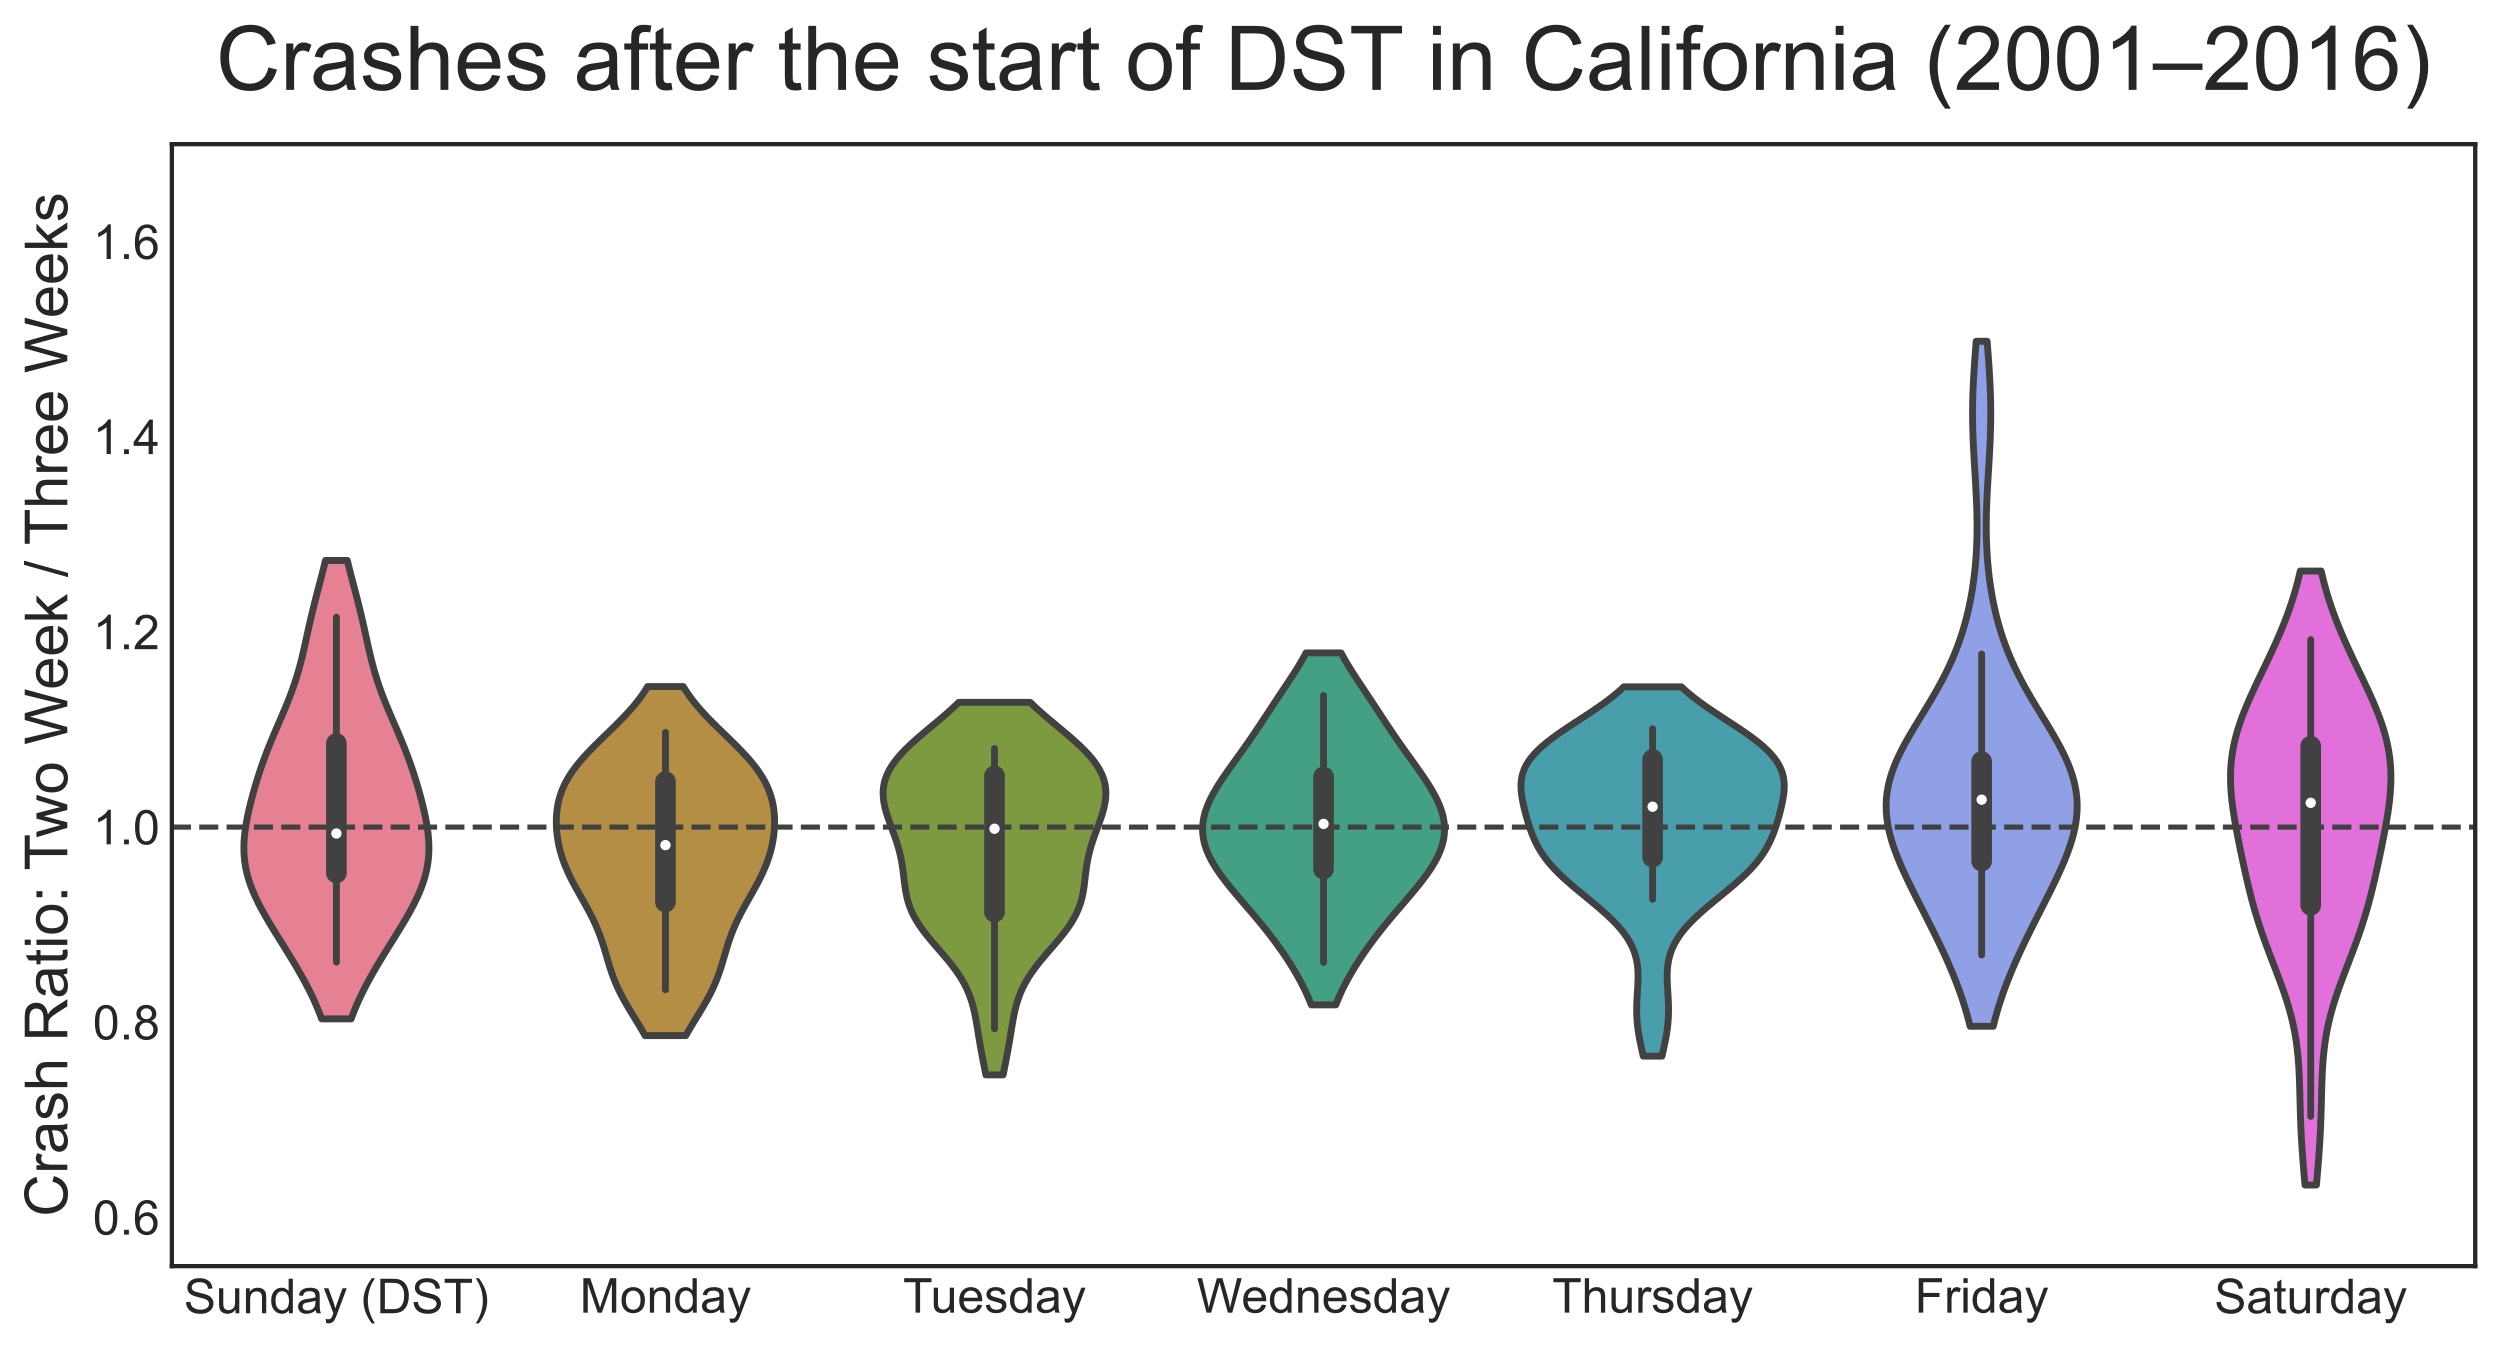 <?xml version="1.0" encoding="utf-8" standalone="no"?>
<!DOCTYPE svg PUBLIC "-//W3C//DTD SVG 1.1//EN"
  "http://www.w3.org/Graphics/SVG/1.1/DTD/svg11.dtd">
<!-- Created with matplotlib (https://matplotlib.org/) -->
<svg height="391.91pt" version="1.1" viewBox="0 0 726.763 391.91" width="726.763pt" xmlns="http://www.w3.org/2000/svg" xmlns:xlink="http://www.w3.org/1999/xlink">
 <defs>
  <style type="text/css">
*{stroke-linecap:butt;stroke-linejoin:round;}
  </style>
 </defs>
 <g id="figure_1">
  <g id="patch_1">
   <path d="M 0 391.91 
L 726.763 391.91 
L 726.763 0 
L 0 0 
z
" style="fill:#ffffff;"/>
  </g>
  <g id="axes_1">
   <g id="patch_2">
    <path d="M 49.963 368.072 
L 719.563 368.072 
L 719.563 41.912 
L 49.963 41.912 
z
" style="fill:#ffffff;"/>
   </g>
   <g id="matplotlib.axis_1">
    <g id="xtick_1">
     <g id="text_1">
      <!-- Sunday (DST) -->
      <defs>
       <path d="M 4.5 23 
L 13.422 23.781 
Q 14.062 18.406 16.375 14.969 
Q 18.703 11.531 23.578 9.406 
Q 28.469 7.281 34.578 7.281 
Q 39.984 7.281 44.141 8.891 
Q 48.297 10.5 50.312 13.297 
Q 52.344 16.109 52.344 19.438 
Q 52.344 22.797 50.391 25.312 
Q 48.438 27.828 43.953 29.547 
Q 41.062 30.672 31.203 33.031 
Q 21.344 35.406 17.391 37.5 
Q 12.25 40.188 9.734 44.156 
Q 7.234 48.141 7.234 53.078 
Q 7.234 58.5 10.297 63.203 
Q 13.375 67.922 19.281 70.359 
Q 25.203 72.797 32.422 72.797 
Q 40.375 72.797 46.453 70.234 
Q 52.547 67.672 55.812 62.688 
Q 59.078 57.719 59.328 51.422 
L 50.25 50.734 
Q 49.516 57.516 45.281 60.984 
Q 41.062 64.453 32.812 64.453 
Q 24.219 64.453 20.281 61.297 
Q 16.359 58.156 16.359 53.719 
Q 16.359 49.859 19.141 47.359 
Q 21.875 44.875 33.422 42.266 
Q 44.969 39.656 49.266 37.703 
Q 55.516 34.812 58.484 30.391 
Q 61.469 25.984 61.469 20.219 
Q 61.469 14.5 58.203 9.438 
Q 54.938 4.391 48.797 1.578 
Q 42.672 -1.219 35.016 -1.219 
Q 25.297 -1.219 18.719 1.609 
Q 12.156 4.438 8.422 10.125 
Q 4.688 15.828 4.5 23 
z
" id="ArialMT-83"/>
       <path d="M 40.578 0 
L 40.578 7.625 
Q 34.516 -1.172 24.125 -1.172 
Q 19.531 -1.172 15.547 0.578 
Q 11.578 2.344 9.641 5 
Q 7.719 7.672 6.938 11.531 
Q 6.391 14.109 6.391 19.734 
L 6.391 51.859 
L 15.188 51.859 
L 15.188 23.094 
Q 15.188 16.219 15.719 13.812 
Q 16.547 10.359 19.234 8.375 
Q 21.922 6.391 25.875 6.391 
Q 29.828 6.391 33.297 8.422 
Q 36.766 10.453 38.203 13.938 
Q 39.656 17.438 39.656 24.078 
L 39.656 51.859 
L 48.438 51.859 
L 48.438 0 
z
" id="ArialMT-117"/>
       <path d="M 6.594 0 
L 6.594 51.859 
L 14.5 51.859 
L 14.5 44.484 
Q 20.219 53.031 31 53.031 
Q 35.688 53.031 39.625 51.344 
Q 43.562 49.656 45.516 46.922 
Q 47.469 44.188 48.25 40.438 
Q 48.734 37.984 48.734 31.891 
L 48.734 0 
L 39.938 0 
L 39.938 31.547 
Q 39.938 36.922 38.906 39.578 
Q 37.891 42.234 35.281 43.812 
Q 32.672 45.406 29.156 45.406 
Q 23.531 45.406 19.453 41.844 
Q 15.375 38.281 15.375 28.328 
L 15.375 0 
z
" id="ArialMT-110"/>
       <path d="M 40.234 0 
L 40.234 6.547 
Q 35.297 -1.172 25.734 -1.172 
Q 19.531 -1.172 14.328 2.25 
Q 9.125 5.672 6.266 11.797 
Q 3.422 17.922 3.422 25.875 
Q 3.422 33.641 6 39.969 
Q 8.594 46.297 13.766 49.656 
Q 18.953 53.031 25.344 53.031 
Q 30.031 53.031 33.688 51.047 
Q 37.359 49.078 39.656 45.906 
L 39.656 71.578 
L 48.391 71.578 
L 48.391 0 
z
M 12.453 25.875 
Q 12.453 15.922 16.641 10.984 
Q 20.844 6.062 26.562 6.062 
Q 32.328 6.062 36.344 10.766 
Q 40.375 15.484 40.375 25.141 
Q 40.375 35.797 36.266 40.766 
Q 32.172 45.75 26.172 45.75 
Q 20.312 45.75 16.375 40.969 
Q 12.453 36.188 12.453 25.875 
z
" id="ArialMT-100"/>
       <path d="M 40.438 6.391 
Q 35.547 2.25 31.031 0.531 
Q 26.516 -1.172 21.344 -1.172 
Q 12.797 -1.172 8.203 3 
Q 3.609 7.172 3.609 13.672 
Q 3.609 17.484 5.344 20.625 
Q 7.078 23.781 9.891 25.688 
Q 12.703 27.594 16.219 28.562 
Q 18.797 29.25 24.031 29.891 
Q 34.672 31.156 39.703 32.906 
Q 39.75 34.719 39.75 35.203 
Q 39.75 40.578 37.25 42.781 
Q 33.891 45.75 27.25 45.75 
Q 21.047 45.75 18.094 43.578 
Q 15.141 41.406 13.719 35.891 
L 5.125 37.062 
Q 6.297 42.578 8.984 45.969 
Q 11.672 49.359 16.75 51.188 
Q 21.828 53.031 28.516 53.031 
Q 35.156 53.031 39.297 51.469 
Q 43.453 49.906 45.406 47.531 
Q 47.359 45.172 48.141 41.547 
Q 48.578 39.312 48.578 33.453 
L 48.578 21.734 
Q 48.578 9.469 49.141 6.219 
Q 49.703 2.984 51.375 0 
L 42.188 0 
Q 40.828 2.734 40.438 6.391 
z
M 39.703 26.031 
Q 34.906 24.078 25.344 22.703 
Q 19.922 21.922 17.672 20.938 
Q 15.438 19.969 14.203 18.094 
Q 12.984 16.219 12.984 13.922 
Q 12.984 10.406 15.641 8.062 
Q 18.312 5.719 23.438 5.719 
Q 28.516 5.719 32.469 7.938 
Q 36.422 10.156 38.281 14.016 
Q 39.703 17 39.703 22.797 
z
" id="ArialMT-97"/>
       <path d="M 6.203 -19.969 
L 5.219 -11.719 
Q 8.109 -12.5 10.25 -12.5 
Q 13.188 -12.5 14.938 -11.516 
Q 16.703 -10.547 17.828 -8.797 
Q 18.656 -7.469 20.516 -2.25 
Q 20.75 -1.516 21.297 -0.094 
L 1.609 51.859 
L 11.078 51.859 
L 21.875 21.828 
Q 23.969 16.109 25.641 9.812 
Q 27.156 15.875 29.25 21.625 
L 40.328 51.859 
L 49.125 51.859 
L 29.391 -0.875 
Q 26.219 -9.422 24.469 -12.641 
Q 22.125 -17 19.094 -19.016 
Q 16.062 -21.047 11.859 -21.047 
Q 9.328 -21.047 6.203 -19.969 
z
" id="ArialMT-121"/>
       <path id="ArialMT-32"/>
       <path d="M 23.391 -21.047 
Q 16.109 -11.859 11.078 0.438 
Q 6.062 12.75 6.062 25.922 
Q 6.062 37.547 9.812 48.188 
Q 14.203 60.547 23.391 72.797 
L 29.688 72.797 
Q 23.781 62.641 21.875 58.297 
Q 18.891 51.562 17.188 44.234 
Q 15.094 35.109 15.094 25.875 
Q 15.094 2.391 29.688 -21.047 
z
" id="ArialMT-40"/>
       <path d="M 7.719 0 
L 7.719 71.578 
L 32.375 71.578 
Q 40.719 71.578 45.125 70.562 
Q 51.266 69.141 55.609 65.438 
Q 61.281 60.641 64.078 53.188 
Q 66.891 45.75 66.891 36.188 
Q 66.891 28.031 64.984 21.734 
Q 63.094 15.438 60.109 11.297 
Q 57.125 7.172 53.578 4.797 
Q 50.047 2.438 45.047 1.219 
Q 40.047 0 33.547 0 
z
M 17.188 8.453 
L 32.469 8.453 
Q 39.547 8.453 43.578 9.766 
Q 47.609 11.078 50 13.484 
Q 53.375 16.844 55.25 22.531 
Q 57.125 28.219 57.125 36.328 
Q 57.125 47.562 53.438 53.594 
Q 49.75 59.625 44.484 61.672 
Q 40.672 63.141 32.234 63.141 
L 17.188 63.141 
z
" id="ArialMT-68"/>
       <path d="M 25.922 0 
L 25.922 63.141 
L 2.344 63.141 
L 2.344 71.578 
L 59.078 71.578 
L 59.078 63.141 
L 35.406 63.141 
L 35.406 0 
z
" id="ArialMT-84"/>
       <path d="M 12.359 -21.047 
L 6.062 -21.047 
Q 20.656 2.391 20.656 25.875 
Q 20.656 35.062 18.562 44.094 
Q 16.891 51.422 13.922 58.156 
Q 12.016 62.547 6.062 72.797 
L 12.359 72.797 
Q 21.531 60.547 25.922 48.188 
Q 29.688 37.547 29.688 25.922 
Q 29.688 12.75 24.625 0.438 
Q 19.578 -11.859 12.359 -21.047 
z
" id="ArialMT-41"/>
      </defs>
      <g style="fill:#262626;" transform="translate(53.446 381.764)scale(0.14 -0.14)">
       <use xlink:href="#ArialMT-83"/>
       <use x="66.699" xlink:href="#ArialMT-117"/>
       <use x="122.314" xlink:href="#ArialMT-110"/>
       <use x="177.93" xlink:href="#ArialMT-100"/>
       <use x="233.545" xlink:href="#ArialMT-97"/>
       <use x="289.16" xlink:href="#ArialMT-121"/>
       <use x="339.16" xlink:href="#ArialMT-32"/>
       <use x="366.943" xlink:href="#ArialMT-40"/>
       <use x="400.244" xlink:href="#ArialMT-68"/>
       <use x="472.461" xlink:href="#ArialMT-83"/>
       <use x="539.16" xlink:href="#ArialMT-84"/>
       <use x="600.244" xlink:href="#ArialMT-41"/>
      </g>
     </g>
    </g>
    <g id="xtick_2">
     <g id="text_2">
      <!-- Monday -->
      <defs>
       <path d="M 7.422 0 
L 7.422 71.578 
L 21.688 71.578 
L 38.625 20.906 
Q 40.969 13.812 42.047 10.297 
Q 43.266 14.203 45.844 21.781 
L 62.984 71.578 
L 75.734 71.578 
L 75.734 0 
L 66.609 0 
L 66.609 59.906 
L 45.797 0 
L 37.25 0 
L 16.547 60.938 
L 16.547 0 
z
" id="ArialMT-77"/>
       <path d="M 3.328 25.922 
Q 3.328 40.328 11.328 47.266 
Q 18.016 53.031 27.641 53.031 
Q 38.328 53.031 45.109 46.016 
Q 51.906 39.016 51.906 26.656 
Q 51.906 16.656 48.906 10.906 
Q 45.906 5.172 40.156 2 
Q 34.422 -1.172 27.641 -1.172 
Q 16.75 -1.172 10.031 5.812 
Q 3.328 12.797 3.328 25.922 
z
M 12.359 25.922 
Q 12.359 15.969 16.703 11.016 
Q 21.047 6.062 27.641 6.062 
Q 34.188 6.062 38.531 11.031 
Q 42.875 16.016 42.875 26.219 
Q 42.875 35.844 38.5 40.797 
Q 34.125 45.75 27.641 45.75 
Q 21.047 45.75 16.703 40.812 
Q 12.359 35.891 12.359 25.922 
z
" id="ArialMT-111"/>
      </defs>
      <g style="fill:#262626;" transform="translate(168.547 381.593)scale(0.14 -0.14)">
       <use xlink:href="#ArialMT-77"/>
       <use x="83.301" xlink:href="#ArialMT-111"/>
       <use x="138.916" xlink:href="#ArialMT-110"/>
       <use x="194.531" xlink:href="#ArialMT-100"/>
       <use x="250.146" xlink:href="#ArialMT-97"/>
       <use x="305.762" xlink:href="#ArialMT-121"/>
      </g>
     </g>
    </g>
    <g id="xtick_3">
     <g id="text_3">
      <!-- Tuesday -->
      <defs>
       <path d="M 42.094 16.703 
L 51.172 15.578 
Q 49.031 7.625 43.219 3.219 
Q 37.406 -1.172 28.375 -1.172 
Q 17 -1.172 10.328 5.828 
Q 3.656 12.844 3.656 25.484 
Q 3.656 38.578 10.391 45.797 
Q 17.141 53.031 27.875 53.031 
Q 38.281 53.031 44.875 45.953 
Q 51.469 38.875 51.469 26.031 
Q 51.469 25.25 51.422 23.688 
L 12.75 23.688 
Q 13.234 15.141 17.578 10.594 
Q 21.922 6.062 28.422 6.062 
Q 33.25 6.062 36.672 8.594 
Q 40.094 11.141 42.094 16.703 
z
M 13.234 30.906 
L 42.188 30.906 
Q 41.609 37.453 38.875 40.719 
Q 34.672 45.797 27.984 45.797 
Q 21.922 45.797 17.797 41.75 
Q 13.672 37.703 13.234 30.906 
z
" id="ArialMT-101"/>
       <path d="M 3.078 15.484 
L 11.766 16.844 
Q 12.5 11.625 15.844 8.844 
Q 19.188 6.062 25.203 6.062 
Q 31.25 6.062 34.172 8.516 
Q 37.109 10.984 37.109 14.312 
Q 37.109 17.281 34.516 19 
Q 32.719 20.172 25.531 21.969 
Q 15.875 24.422 12.141 26.203 
Q 8.406 27.984 6.469 31.125 
Q 4.547 34.281 4.547 38.094 
Q 4.547 41.547 6.125 44.5 
Q 7.719 47.469 10.453 49.422 
Q 12.5 50.922 16.031 51.969 
Q 19.578 53.031 23.641 53.031 
Q 29.734 53.031 34.344 51.266 
Q 38.969 49.516 41.156 46.5 
Q 43.359 43.5 44.188 38.484 
L 35.594 37.312 
Q 35.016 41.312 32.203 43.547 
Q 29.391 45.797 24.266 45.797 
Q 18.219 45.797 15.625 43.797 
Q 13.031 41.797 13.031 39.109 
Q 13.031 37.406 14.109 36.031 
Q 15.188 34.625 17.484 33.688 
Q 18.797 33.203 25.25 31.453 
Q 34.578 28.953 38.25 27.359 
Q 41.938 25.781 44.031 22.75 
Q 46.141 19.734 46.141 15.234 
Q 46.141 10.844 43.578 6.953 
Q 41.016 3.078 36.172 0.953 
Q 31.344 -1.172 25.25 -1.172 
Q 15.141 -1.172 9.844 3.031 
Q 4.547 7.234 3.078 15.484 
z
" id="ArialMT-115"/>
      </defs>
      <g style="fill:#262626;" transform="translate(262.522 381.593)scale(0.14 -0.14)">
       <use xlink:href="#ArialMT-84"/>
       <use x="57.334" xlink:href="#ArialMT-117"/>
       <use x="112.949" xlink:href="#ArialMT-101"/>
       <use x="168.564" xlink:href="#ArialMT-115"/>
       <use x="218.564" xlink:href="#ArialMT-100"/>
       <use x="274.18" xlink:href="#ArialMT-97"/>
       <use x="329.795" xlink:href="#ArialMT-121"/>
      </g>
     </g>
    </g>
    <g id="xtick_4">
     <g id="text_4">
      <!-- Wednesday -->
      <defs>
       <path d="M 20.219 0 
L 1.219 71.578 
L 10.938 71.578 
L 21.828 24.656 
Q 23.578 17.281 24.859 10.016 
Q 27.594 21.484 28.078 23.25 
L 41.703 71.578 
L 53.125 71.578 
L 63.375 35.359 
Q 67.234 21.875 68.953 10.016 
Q 70.312 16.797 72.516 25.594 
L 83.734 71.578 
L 93.266 71.578 
L 73.641 0 
L 64.5 0 
L 49.422 54.547 
Q 47.516 61.375 47.172 62.938 
Q 46.047 58.016 45.062 54.547 
L 29.891 0 
z
" id="ArialMT-87"/>
      </defs>
      <g style="fill:#262626;" transform="translate(347.922 381.593)scale(0.14 -0.14)">
       <use xlink:href="#ArialMT-87"/>
       <use x="92.635" xlink:href="#ArialMT-101"/>
       <use x="148.25" xlink:href="#ArialMT-100"/>
       <use x="203.865" xlink:href="#ArialMT-110"/>
       <use x="259.48" xlink:href="#ArialMT-101"/>
       <use x="315.096" xlink:href="#ArialMT-115"/>
       <use x="365.096" xlink:href="#ArialMT-100"/>
       <use x="420.711" xlink:href="#ArialMT-97"/>
       <use x="476.326" xlink:href="#ArialMT-121"/>
      </g>
     </g>
    </g>
    <g id="xtick_5">
     <g id="text_5">
      <!-- Thursday -->
      <defs>
       <path d="M 6.594 0 
L 6.594 71.578 
L 15.375 71.578 
L 15.375 45.906 
Q 21.531 53.031 30.906 53.031 
Q 36.672 53.031 40.922 50.75 
Q 45.172 48.484 47 44.484 
Q 48.828 40.484 48.828 32.859 
L 48.828 0 
L 40.047 0 
L 40.047 32.859 
Q 40.047 39.453 37.188 42.453 
Q 34.328 45.453 29.109 45.453 
Q 25.203 45.453 21.75 43.422 
Q 18.312 41.406 16.844 37.938 
Q 15.375 34.469 15.375 28.375 
L 15.375 0 
z
" id="ArialMT-104"/>
       <path d="M 6.5 0 
L 6.5 51.859 
L 14.406 51.859 
L 14.406 44 
Q 17.438 49.516 20 51.266 
Q 22.562 53.031 25.641 53.031 
Q 30.078 53.031 34.672 50.203 
L 31.641 42.047 
Q 28.422 43.953 25.203 43.953 
Q 22.312 43.953 20.016 42.219 
Q 17.719 40.484 16.75 37.406 
Q 15.281 32.719 15.281 27.156 
L 15.281 0 
z
" id="ArialMT-114"/>
      </defs>
      <g style="fill:#262626;" transform="translate(451.243 381.593)scale(0.14 -0.14)">
       <use xlink:href="#ArialMT-84"/>
       <use x="61.084" xlink:href="#ArialMT-104"/>
       <use x="116.699" xlink:href="#ArialMT-117"/>
       <use x="172.314" xlink:href="#ArialMT-114"/>
       <use x="205.615" xlink:href="#ArialMT-115"/>
       <use x="255.615" xlink:href="#ArialMT-100"/>
       <use x="311.23" xlink:href="#ArialMT-97"/>
       <use x="366.846" xlink:href="#ArialMT-121"/>
      </g>
     </g>
    </g>
    <g id="xtick_6">
     <g id="text_6">
      <!-- Friday -->
      <defs>
       <path d="M 8.203 0 
L 8.203 71.578 
L 56.5 71.578 
L 56.5 63.141 
L 17.672 63.141 
L 17.672 40.969 
L 51.266 40.969 
L 51.266 32.516 
L 17.672 32.516 
L 17.672 0 
z
" id="ArialMT-70"/>
       <path d="M 6.641 61.469 
L 6.641 71.578 
L 15.438 71.578 
L 15.438 61.469 
z
M 6.641 0 
L 6.641 51.859 
L 15.438 51.859 
L 15.438 0 
z
" id="ArialMT-105"/>
      </defs>
      <g style="fill:#262626;" transform="translate(556.631 381.593)scale(0.14 -0.14)">
       <use xlink:href="#ArialMT-70"/>
       <use x="61.084" xlink:href="#ArialMT-114"/>
       <use x="94.385" xlink:href="#ArialMT-105"/>
       <use x="116.602" xlink:href="#ArialMT-100"/>
       <use x="172.217" xlink:href="#ArialMT-97"/>
       <use x="227.832" xlink:href="#ArialMT-121"/>
      </g>
     </g>
    </g>
    <g id="xtick_7">
     <g id="text_7">
      <!-- Saturday -->
      <defs>
       <path d="M 25.781 7.859 
L 27.047 0.094 
Q 23.344 -0.688 20.406 -0.688 
Q 15.625 -0.688 12.984 0.828 
Q 10.359 2.344 9.281 4.812 
Q 8.203 7.281 8.203 15.188 
L 8.203 45.016 
L 1.766 45.016 
L 1.766 51.859 
L 8.203 51.859 
L 8.203 64.703 
L 16.938 69.969 
L 16.938 51.859 
L 25.781 51.859 
L 25.781 45.016 
L 16.938 45.016 
L 16.938 14.703 
Q 16.938 10.938 17.406 9.859 
Q 17.875 8.797 18.922 8.156 
Q 19.969 7.516 21.922 7.516 
Q 23.391 7.516 25.781 7.859 
z
" id="ArialMT-116"/>
      </defs>
      <g style="fill:#262626;" transform="translate(643.719 381.764)scale(0.14 -0.14)">
       <use xlink:href="#ArialMT-83"/>
       <use x="66.699" xlink:href="#ArialMT-97"/>
       <use x="122.314" xlink:href="#ArialMT-116"/>
       <use x="150.098" xlink:href="#ArialMT-117"/>
       <use x="205.713" xlink:href="#ArialMT-114"/>
       <use x="239.014" xlink:href="#ArialMT-100"/>
       <use x="294.629" xlink:href="#ArialMT-97"/>
       <use x="350.244" xlink:href="#ArialMT-121"/>
      </g>
     </g>
    </g>
   </g>
   <g id="matplotlib.axis_2">
    <g id="ytick_1">
     <g id="text_8">
      <!-- 0.6 -->
      <defs>
       <path d="M 4.156 35.297 
Q 4.156 48 6.766 55.734 
Q 9.375 63.484 14.516 67.672 
Q 19.672 71.875 27.484 71.875 
Q 33.25 71.875 37.594 69.547 
Q 41.938 67.234 44.766 62.859 
Q 47.609 58.5 49.219 52.219 
Q 50.828 45.953 50.828 35.297 
Q 50.828 22.703 48.234 14.969 
Q 45.656 7.234 40.5 3 
Q 35.359 -1.219 27.484 -1.219 
Q 17.141 -1.219 11.234 6.203 
Q 4.156 15.141 4.156 35.297 
z
M 13.188 35.297 
Q 13.188 17.672 17.312 11.828 
Q 21.438 6 27.484 6 
Q 33.547 6 37.672 11.859 
Q 41.797 17.719 41.797 35.297 
Q 41.797 52.984 37.672 58.781 
Q 33.547 64.594 27.391 64.594 
Q 21.344 64.594 17.719 59.469 
Q 13.188 52.938 13.188 35.297 
z
" id="ArialMT-48"/>
       <path d="M 9.078 0 
L 9.078 10.016 
L 19.094 10.016 
L 19.094 0 
z
" id="ArialMT-46"/>
       <path d="M 49.75 54.047 
L 41.016 53.375 
Q 39.844 58.547 37.703 60.891 
Q 34.125 64.656 28.906 64.656 
Q 24.703 64.656 21.531 62.312 
Q 17.391 59.281 14.984 53.469 
Q 12.594 47.656 12.5 36.922 
Q 15.672 41.75 20.266 44.094 
Q 24.859 46.438 29.891 46.438 
Q 38.672 46.438 44.844 39.969 
Q 51.031 33.5 51.031 23.25 
Q 51.031 16.5 48.125 10.719 
Q 45.219 4.938 40.141 1.859 
Q 35.062 -1.219 28.609 -1.219 
Q 17.625 -1.219 10.688 6.859 
Q 3.766 14.938 3.766 33.5 
Q 3.766 54.25 11.422 63.672 
Q 18.109 71.875 29.438 71.875 
Q 37.891 71.875 43.281 67.141 
Q 48.688 62.406 49.75 54.047 
z
M 13.875 23.188 
Q 13.875 18.656 15.797 14.5 
Q 17.719 10.359 21.188 8.172 
Q 24.656 6 28.469 6 
Q 34.031 6 38.031 10.484 
Q 42.047 14.984 42.047 22.703 
Q 42.047 30.125 38.078 34.391 
Q 34.125 38.672 28.125 38.672 
Q 22.172 38.672 18.016 34.391 
Q 13.875 30.125 13.875 23.188 
z
" id="ArialMT-54"/>
      </defs>
      <g style="fill:#262626;" transform="translate(27.003 358.902)scale(0.14 -0.14)">
       <use xlink:href="#ArialMT-48"/>
       <use x="55.615" xlink:href="#ArialMT-46"/>
       <use x="83.398" xlink:href="#ArialMT-54"/>
      </g>
     </g>
    </g>
    <g id="ytick_2">
     <g id="text_9">
      <!-- 0.8 -->
      <defs>
       <path d="M 17.672 38.812 
Q 12.203 40.828 9.562 44.531 
Q 6.938 48.25 6.938 53.422 
Q 6.938 61.234 12.547 66.547 
Q 18.172 71.875 27.484 71.875 
Q 36.859 71.875 42.578 66.422 
Q 48.297 60.984 48.297 53.172 
Q 48.297 48.188 45.672 44.5 
Q 43.062 40.828 37.75 38.812 
Q 44.344 36.672 47.781 31.875 
Q 51.219 27.094 51.219 20.453 
Q 51.219 11.281 44.719 5.031 
Q 38.234 -1.219 27.641 -1.219 
Q 17.047 -1.219 10.547 5.047 
Q 4.047 11.328 4.047 20.703 
Q 4.047 27.688 7.594 32.391 
Q 11.141 37.109 17.672 38.812 
z
M 15.922 53.719 
Q 15.922 48.641 19.188 45.406 
Q 22.469 42.188 27.688 42.188 
Q 32.766 42.188 36.016 45.375 
Q 39.266 48.578 39.266 53.219 
Q 39.266 58.062 35.906 61.359 
Q 32.562 64.656 27.594 64.656 
Q 22.562 64.656 19.234 61.422 
Q 15.922 58.203 15.922 53.719 
z
M 13.094 20.656 
Q 13.094 16.891 14.875 13.375 
Q 16.656 9.859 20.172 7.922 
Q 23.688 6 27.734 6 
Q 34.031 6 38.125 10.047 
Q 42.234 14.109 42.234 20.359 
Q 42.234 26.703 38.016 30.859 
Q 33.797 35.016 27.438 35.016 
Q 21.234 35.016 17.156 30.906 
Q 13.094 26.812 13.094 20.656 
z
" id="ArialMT-56"/>
      </defs>
      <g style="fill:#262626;" transform="translate(27.003 302.178)scale(0.14 -0.14)">
       <use xlink:href="#ArialMT-48"/>
       <use x="55.615" xlink:href="#ArialMT-46"/>
       <use x="83.398" xlink:href="#ArialMT-56"/>
      </g>
     </g>
    </g>
    <g id="ytick_3">
     <g id="text_10">
      <!-- 1.0 -->
      <defs>
       <path d="M 37.25 0 
L 28.469 0 
L 28.469 56 
Q 25.297 52.984 20.141 49.953 
Q 14.984 46.922 10.891 45.406 
L 10.891 53.906 
Q 18.266 57.375 23.781 62.297 
Q 29.297 67.234 31.594 71.875 
L 37.25 71.875 
z
" id="ArialMT-49"/>
      </defs>
      <g style="fill:#262626;" transform="translate(27.003 245.455)scale(0.14 -0.14)">
       <use xlink:href="#ArialMT-49"/>
       <use x="55.615" xlink:href="#ArialMT-46"/>
       <use x="83.398" xlink:href="#ArialMT-48"/>
      </g>
     </g>
    </g>
    <g id="ytick_4">
     <g id="text_11">
      <!-- 1.2 -->
      <defs>
       <path d="M 50.344 8.453 
L 50.344 0 
L 3.031 0 
Q 2.938 3.172 4.047 6.109 
Q 5.859 10.938 9.828 15.625 
Q 13.812 20.312 21.344 26.469 
Q 33.016 36.031 37.109 41.625 
Q 41.219 47.219 41.219 52.203 
Q 41.219 57.422 37.469 61 
Q 33.734 64.594 27.734 64.594 
Q 21.391 64.594 17.578 60.781 
Q 13.766 56.984 13.719 50.25 
L 4.688 51.172 
Q 5.609 61.281 11.656 66.578 
Q 17.719 71.875 27.938 71.875 
Q 38.234 71.875 44.234 66.156 
Q 50.25 60.453 50.25 52 
Q 50.25 47.703 48.484 43.547 
Q 46.734 39.406 42.656 34.812 
Q 38.578 30.219 29.109 22.219 
Q 21.188 15.578 18.938 13.203 
Q 16.703 10.844 15.234 8.453 
z
" id="ArialMT-50"/>
      </defs>
      <g style="fill:#262626;" transform="translate(27.003 188.731)scale(0.14 -0.14)">
       <use xlink:href="#ArialMT-49"/>
       <use x="55.615" xlink:href="#ArialMT-46"/>
       <use x="83.398" xlink:href="#ArialMT-50"/>
      </g>
     </g>
    </g>
    <g id="ytick_5">
     <g id="text_12">
      <!-- 1.4 -->
      <defs>
       <path d="M 32.328 0 
L 32.328 17.141 
L 1.266 17.141 
L 1.266 25.203 
L 33.938 71.578 
L 41.109 71.578 
L 41.109 25.203 
L 50.781 25.203 
L 50.781 17.141 
L 41.109 17.141 
L 41.109 0 
z
M 32.328 25.203 
L 32.328 57.469 
L 9.906 25.203 
z
" id="ArialMT-52"/>
      </defs>
      <g style="fill:#262626;" transform="translate(27.003 132.008)scale(0.14 -0.14)">
       <use xlink:href="#ArialMT-49"/>
       <use x="55.615" xlink:href="#ArialMT-46"/>
       <use x="83.398" xlink:href="#ArialMT-52"/>
      </g>
     </g>
    </g>
    <g id="ytick_6">
     <g id="text_13">
      <!-- 1.6 -->
      <g style="fill:#262626;" transform="translate(27.003 75.284)scale(0.14 -0.14)">
       <use xlink:href="#ArialMT-49"/>
       <use x="55.615" xlink:href="#ArialMT-46"/>
       <use x="83.398" xlink:href="#ArialMT-54"/>
      </g>
     </g>
    </g>
    <g id="text_14">
     <!-- Crash Ratio: Two Week / Three Weeks -->
     <defs>
      <path d="M 58.797 25.094 
L 68.266 22.703 
Q 65.281 11.031 57.547 4.906 
Q 49.812 -1.219 38.625 -1.219 
Q 27.047 -1.219 19.797 3.484 
Q 12.547 8.203 8.766 17.141 
Q 4.984 26.078 4.984 36.328 
Q 4.984 47.516 9.25 55.828 
Q 13.531 64.156 21.406 68.469 
Q 29.297 72.797 38.766 72.797 
Q 49.516 72.797 56.828 67.328 
Q 64.156 61.859 67.047 51.953 
L 57.719 49.75 
Q 55.219 57.562 50.484 61.125 
Q 45.75 64.703 38.578 64.703 
Q 30.328 64.703 24.781 60.734 
Q 19.234 56.781 16.984 50.109 
Q 14.75 43.453 14.75 36.375 
Q 14.75 27.25 17.406 20.438 
Q 20.062 13.625 25.672 10.25 
Q 31.297 6.891 37.844 6.891 
Q 45.797 6.891 51.312 11.469 
Q 56.844 16.062 58.797 25.094 
z
" id="ArialMT-67"/>
      <path d="M 7.859 0 
L 7.859 71.578 
L 39.594 71.578 
Q 49.172 71.578 54.141 69.641 
Q 59.125 67.719 62.109 62.828 
Q 65.094 57.953 65.094 52.047 
Q 65.094 44.438 60.156 39.203 
Q 55.219 33.984 44.922 32.562 
Q 48.688 30.766 50.641 29 
Q 54.781 25.203 58.5 19.484 
L 70.953 0 
L 59.031 0 
L 49.562 14.891 
Q 45.406 21.344 42.719 24.75 
Q 40.047 28.172 37.922 29.531 
Q 35.797 30.906 33.594 31.453 
Q 31.984 31.781 28.328 31.781 
L 17.328 31.781 
L 17.328 0 
z
M 17.328 39.984 
L 37.703 39.984 
Q 44.188 39.984 47.844 41.328 
Q 51.516 42.672 53.422 45.625 
Q 55.328 48.578 55.328 52.047 
Q 55.328 57.125 51.641 60.391 
Q 47.953 63.672 39.984 63.672 
L 17.328 63.672 
z
" id="ArialMT-82"/>
      <path d="M 9.031 41.844 
L 9.031 51.859 
L 19.047 51.859 
L 19.047 41.844 
z
M 9.031 0 
L 9.031 10.016 
L 19.047 10.016 
L 19.047 0 
z
" id="ArialMT-58"/>
      <path d="M 16.156 0 
L 0.297 51.859 
L 9.375 51.859 
L 17.625 21.922 
L 20.703 10.797 
Q 20.906 11.625 23.391 21.484 
L 31.641 51.859 
L 40.672 51.859 
L 48.438 21.781 
L 51.031 11.859 
L 54 21.875 
L 62.891 51.859 
L 71.438 51.859 
L 55.219 0 
L 46.094 0 
L 37.844 31.062 
L 35.844 39.891 
L 25.344 0 
z
" id="ArialMT-119"/>
      <path d="M 6.641 0 
L 6.641 71.578 
L 15.438 71.578 
L 15.438 30.766 
L 36.234 51.859 
L 47.609 51.859 
L 27.781 32.625 
L 49.609 0 
L 38.766 0 
L 21.625 26.516 
L 15.438 20.562 
L 15.438 0 
z
" id="ArialMT-107"/>
      <path d="M 0 -1.219 
L 20.75 72.797 
L 27.781 72.797 
L 7.078 -1.219 
z
" id="ArialMT-47"/>
     </defs>
     <g style="fill:#262626;" transform="translate(19.569 353.708)rotate(-90)scale(0.173 -0.173)">
      <use xlink:href="#ArialMT-67"/>
      <use x="72.217" xlink:href="#ArialMT-114"/>
      <use x="105.518" xlink:href="#ArialMT-97"/>
      <use x="161.133" xlink:href="#ArialMT-115"/>
      <use x="211.133" xlink:href="#ArialMT-104"/>
      <use x="266.748" xlink:href="#ArialMT-32"/>
      <use x="294.531" xlink:href="#ArialMT-82"/>
      <use x="366.748" xlink:href="#ArialMT-97"/>
      <use x="422.363" xlink:href="#ArialMT-116"/>
      <use x="450.146" xlink:href="#ArialMT-105"/>
      <use x="472.363" xlink:href="#ArialMT-111"/>
      <use x="527.979" xlink:href="#ArialMT-58"/>
      <use x="555.762" xlink:href="#ArialMT-32"/>
      <use x="581.795" xlink:href="#ArialMT-84"/>
      <use x="637.379" xlink:href="#ArialMT-119"/>
      <use x="709.596" xlink:href="#ArialMT-111"/>
      <use x="765.211" xlink:href="#ArialMT-32"/>
      <use x="792.994" xlink:href="#ArialMT-87"/>
      <use x="885.629" xlink:href="#ArialMT-101"/>
      <use x="941.244" xlink:href="#ArialMT-101"/>
      <use x="996.859" xlink:href="#ArialMT-107"/>
      <use x="1046.859" xlink:href="#ArialMT-32"/>
      <use x="1074.643" xlink:href="#ArialMT-47"/>
      <use x="1102.426" xlink:href="#ArialMT-32"/>
      <use x="1128.459" xlink:href="#ArialMT-84"/>
      <use x="1189.543" xlink:href="#ArialMT-104"/>
      <use x="1245.158" xlink:href="#ArialMT-114"/>
      <use x="1278.459" xlink:href="#ArialMT-101"/>
      <use x="1334.074" xlink:href="#ArialMT-101"/>
      <use x="1389.689" xlink:href="#ArialMT-32"/>
      <use x="1417.473" xlink:href="#ArialMT-87"/>
      <use x="1510.107" xlink:href="#ArialMT-101"/>
      <use x="1565.723" xlink:href="#ArialMT-101"/>
      <use x="1621.338" xlink:href="#ArialMT-107"/>
      <use x="1671.338" xlink:href="#ArialMT-115"/>
     </g>
    </g>
   </g>
   <g id="PolyCollection_1">
    <defs>
     <path d="M 102.089 -95.722 
L 93.495 -95.722 
L 92.995 -97.068 
L 92.461 -98.414 
L 91.895 -99.76 
L 91.296 -101.106 
L 90.667 -102.452 
L 90.008 -103.798 
L 89.322 -105.144 
L 88.609 -106.49 
L 87.872 -107.836 
L 87.114 -109.182 
L 86.335 -110.529 
L 85.539 -111.875 
L 84.728 -113.221 
L 83.905 -114.567 
L 83.073 -115.913 
L 82.236 -117.259 
L 81.396 -118.605 
L 80.557 -119.951 
L 79.724 -121.297 
L 78.902 -122.643 
L 78.094 -123.989 
L 77.306 -125.335 
L 76.542 -126.681 
L 75.809 -128.027 
L 75.111 -129.373 
L 74.454 -130.719 
L 73.842 -132.065 
L 73.28 -133.411 
L 72.773 -134.757 
L 72.322 -136.104 
L 71.932 -137.45 
L 71.604 -138.796 
L 71.339 -140.142 
L 71.137 -141.488 
L 70.997 -142.834 
L 70.918 -144.18 
L 70.896 -145.526 
L 70.929 -146.872 
L 71.012 -148.218 
L 71.141 -149.564 
L 71.312 -150.91 
L 71.521 -152.256 
L 71.762 -153.602 
L 72.031 -154.948 
L 72.326 -156.294 
L 72.643 -157.64 
L 72.978 -158.986 
L 73.331 -160.332 
L 73.7 -161.679 
L 74.084 -163.025 
L 74.483 -164.371 
L 74.897 -165.717 
L 75.327 -167.063 
L 75.774 -168.409 
L 76.238 -169.755 
L 76.72 -171.101 
L 77.219 -172.447 
L 77.736 -173.793 
L 78.269 -175.139 
L 78.817 -176.485 
L 79.378 -177.831 
L 79.95 -179.177 
L 80.529 -180.523 
L 81.111 -181.869 
L 81.693 -183.215 
L 82.27 -184.561 
L 82.839 -185.908 
L 83.395 -187.254 
L 83.935 -188.6 
L 84.455 -189.946 
L 84.954 -191.292 
L 85.428 -192.638 
L 85.878 -193.984 
L 86.303 -195.33 
L 86.703 -196.676 
L 87.081 -198.022 
L 87.437 -199.368 
L 87.775 -200.714 
L 88.097 -202.06 
L 88.408 -203.406 
L 88.709 -204.752 
L 89.006 -206.098 
L 89.301 -207.444 
L 89.598 -208.79 
L 89.898 -210.136 
L 90.203 -211.483 
L 90.517 -212.829 
L 90.838 -214.175 
L 91.167 -215.521 
L 91.505 -216.867 
L 91.849 -218.213 
L 92.199 -219.559 
L 92.552 -220.905 
L 92.906 -222.251 
L 93.259 -223.597 
L 93.608 -224.943 
L 93.951 -226.289 
L 94.285 -227.635 
L 94.608 -228.981 
L 100.975 -228.981 
L 100.975 -228.981 
L 101.298 -227.635 
L 101.632 -226.289 
L 101.975 -224.943 
L 102.324 -223.597 
L 102.677 -222.251 
L 103.032 -220.905 
L 103.385 -219.559 
L 103.734 -218.213 
L 104.079 -216.867 
L 104.416 -215.521 
L 104.745 -214.175 
L 105.067 -212.829 
L 105.38 -211.483 
L 105.686 -210.136 
L 105.986 -208.79 
L 106.282 -207.444 
L 106.577 -206.098 
L 106.874 -204.752 
L 107.176 -203.406 
L 107.486 -202.06 
L 107.809 -200.714 
L 108.146 -199.368 
L 108.503 -198.022 
L 108.88 -196.676 
L 109.28 -195.33 
L 109.705 -193.984 
L 110.155 -192.638 
L 110.63 -191.292 
L 111.128 -189.946 
L 111.649 -188.6 
L 112.188 -187.254 
L 112.744 -185.908 
L 113.313 -184.561 
L 113.89 -183.215 
L 114.472 -181.869 
L 115.054 -180.523 
L 115.633 -179.177 
L 116.205 -177.831 
L 116.766 -176.485 
L 117.314 -175.139 
L 117.848 -173.793 
L 118.364 -172.447 
L 118.864 -171.101 
L 119.345 -169.755 
L 119.809 -168.409 
L 120.256 -167.063 
L 120.686 -165.717 
L 121.101 -164.371 
L 121.5 -163.025 
L 121.884 -161.679 
L 122.252 -160.332 
L 122.605 -158.986 
L 122.941 -157.64 
L 123.257 -156.294 
L 123.552 -154.948 
L 123.822 -153.602 
L 124.063 -152.256 
L 124.271 -150.91 
L 124.442 -149.564 
L 124.572 -148.218 
L 124.655 -146.872 
L 124.687 -145.526 
L 124.666 -144.18 
L 124.586 -142.834 
L 124.446 -141.488 
L 124.244 -140.142 
L 123.979 -138.796 
L 123.651 -137.45 
L 123.261 -136.104 
L 122.811 -134.757 
L 122.303 -133.411 
L 121.741 -132.065 
L 121.129 -130.719 
L 120.472 -129.373 
L 119.774 -128.027 
L 119.041 -126.681 
L 118.278 -125.335 
L 117.489 -123.989 
L 116.682 -122.643 
L 115.859 -121.297 
L 115.026 -119.951 
L 114.188 -118.605 
L 113.348 -117.259 
L 112.51 -115.913 
L 111.678 -114.567 
L 110.855 -113.221 
L 110.044 -111.875 
L 109.248 -110.529 
L 108.47 -109.182 
L 107.711 -107.836 
L 106.974 -106.49 
L 106.262 -105.144 
L 105.575 -103.798 
L 104.916 -102.452 
L 104.287 -101.106 
L 103.689 -99.76 
L 103.122 -98.414 
L 102.589 -97.068 
L 102.089 -95.722 
z
" id="m614ff1966e" style="stroke:#414141;stroke-width:2;"/>
    </defs>
    <g clip-path="url(#p2a652f27bf)">
     <use style="fill:#e68193;stroke:#414141;stroke-width:2;" x="0" xlink:href="#m614ff1966e" y="391.91"/>
    </g>
   </g>
   <g id="PolyCollection_2">
    <defs>
     <path d="M 199.375 -90.856 
L 187.523 -90.856 
L 186.944 -91.881 
L 186.347 -92.906 
L 185.734 -93.93 
L 185.112 -94.955 
L 184.483 -95.98 
L 183.855 -97.005 
L 183.232 -98.03 
L 182.618 -99.055 
L 182.019 -100.08 
L 181.439 -101.105 
L 180.881 -102.13 
L 180.349 -103.155 
L 179.845 -104.18 
L 179.37 -105.205 
L 178.925 -106.23 
L 178.51 -107.255 
L 178.121 -108.28 
L 177.758 -109.304 
L 177.416 -110.329 
L 177.093 -111.354 
L 176.782 -112.379 
L 176.48 -113.404 
L 176.18 -114.429 
L 175.879 -115.454 
L 175.57 -116.479 
L 175.248 -117.504 
L 174.911 -118.529 
L 174.553 -119.554 
L 174.171 -120.579 
L 173.765 -121.604 
L 173.333 -122.629 
L 172.874 -123.654 
L 172.389 -124.678 
L 171.88 -125.703 
L 171.35 -126.728 
L 170.801 -127.753 
L 170.238 -128.778 
L 169.665 -129.803 
L 169.086 -130.828 
L 168.506 -131.853 
L 167.93 -132.878 
L 167.363 -133.903 
L 166.81 -134.928 
L 166.273 -135.953 
L 165.758 -136.978 
L 165.268 -138.003 
L 164.805 -139.028 
L 164.371 -140.052 
L 163.969 -141.077 
L 163.599 -142.102 
L 163.262 -143.127 
L 162.959 -144.152 
L 162.689 -145.177 
L 162.453 -146.202 
L 162.25 -147.227 
L 162.079 -148.252 
L 161.941 -149.277 
L 161.836 -150.302 
L 161.764 -151.327 
L 161.725 -152.352 
L 161.721 -153.377 
L 161.752 -154.402 
L 161.822 -155.426 
L 161.93 -156.451 
L 162.081 -157.476 
L 162.276 -158.501 
L 162.519 -159.526 
L 162.811 -160.551 
L 163.156 -161.576 
L 163.555 -162.601 
L 164.011 -163.626 
L 164.526 -164.651 
L 165.098 -165.676 
L 165.73 -166.701 
L 166.42 -167.726 
L 167.166 -168.751 
L 167.966 -169.776 
L 168.817 -170.801 
L 169.715 -171.825 
L 170.655 -172.85 
L 171.63 -173.875 
L 172.636 -174.9 
L 173.666 -175.925 
L 174.713 -176.95 
L 175.769 -177.975 
L 176.828 -179 
L 177.883 -180.025 
L 178.927 -181.05 
L 179.954 -182.075 
L 180.958 -183.1 
L 181.933 -184.125 
L 182.874 -185.15 
L 183.778 -186.175 
L 184.641 -187.199 
L 185.459 -188.224 
L 186.232 -189.249 
L 186.957 -190.274 
L 187.634 -191.299 
L 188.262 -192.324 
L 198.635 -192.324 
L 198.635 -192.324 
L 199.264 -191.299 
L 199.94 -190.274 
L 200.666 -189.249 
L 201.438 -188.224 
L 202.257 -187.199 
L 203.12 -186.175 
L 204.023 -185.15 
L 204.965 -184.125 
L 205.94 -183.1 
L 206.943 -182.075 
L 207.97 -181.05 
L 209.014 -180.025 
L 210.069 -179 
L 211.128 -177.975 
L 212.185 -176.95 
L 213.232 -175.925 
L 214.261 -174.9 
L 215.267 -173.875 
L 216.243 -172.85 
L 217.183 -171.825 
L 218.08 -170.801 
L 218.931 -169.776 
L 219.732 -168.751 
L 220.478 -167.726 
L 221.168 -166.701 
L 221.799 -165.676 
L 222.372 -164.651 
L 222.886 -163.626 
L 223.342 -162.601 
L 223.742 -161.576 
L 224.087 -160.551 
L 224.379 -159.526 
L 224.621 -158.501 
L 224.817 -157.476 
L 224.967 -156.451 
L 225.076 -155.426 
L 225.145 -154.402 
L 225.177 -153.377 
L 225.173 -152.352 
L 225.134 -151.327 
L 225.061 -150.302 
L 224.956 -149.277 
L 224.818 -148.252 
L 224.648 -147.227 
L 224.445 -146.202 
L 224.208 -145.177 
L 223.939 -144.152 
L 223.635 -143.127 
L 223.299 -142.102 
L 222.929 -141.077 
L 222.526 -140.052 
L 222.093 -139.028 
L 221.63 -138.003 
L 221.139 -136.978 
L 220.624 -135.953 
L 220.088 -134.928 
L 219.534 -133.903 
L 218.967 -132.878 
L 218.392 -131.853 
L 217.812 -130.828 
L 217.233 -129.803 
L 216.659 -128.778 
L 216.096 -127.753 
L 215.548 -126.728 
L 215.017 -125.703 
L 214.509 -124.678 
L 214.024 -123.654 
L 213.565 -122.629 
L 213.132 -121.604 
L 212.726 -120.579 
L 212.345 -119.554 
L 211.987 -118.529 
L 211.649 -117.504 
L 211.328 -116.479 
L 211.019 -115.454 
L 210.717 -114.429 
L 210.418 -113.404 
L 210.116 -112.379 
L 209.805 -111.354 
L 209.481 -110.329 
L 209.14 -109.304 
L 208.776 -108.28 
L 208.388 -107.255 
L 207.972 -106.23 
L 207.527 -105.205 
L 207.052 -104.18 
L 206.548 -103.155 
L 206.017 -102.13 
L 205.459 -101.105 
L 204.879 -100.08 
L 204.28 -99.055 
L 203.666 -98.03 
L 203.043 -97.005 
L 202.414 -95.98 
L 201.786 -94.955 
L 201.163 -93.93 
L 200.551 -92.906 
L 199.953 -91.881 
L 199.375 -90.856 
z
" id="med3102e01c" style="stroke:#414141;stroke-width:2;"/>
    </defs>
    <g clip-path="url(#p2a652f27bf)">
     <use style="fill:#b38e44;stroke:#414141;stroke-width:2;" x="0" xlink:href="#med3102e01c" y="391.91"/>
    </g>
   </g>
   <g id="PolyCollection_3">
    <defs>
     <path d="M 291.617 -79.429 
L 286.595 -79.429 
L 286.38 -80.523 
L 286.163 -81.617 
L 285.947 -82.711 
L 285.733 -83.805 
L 285.524 -84.899 
L 285.319 -85.993 
L 285.12 -87.087 
L 284.927 -88.181 
L 284.741 -89.275 
L 284.559 -90.369 
L 284.38 -91.463 
L 284.202 -92.557 
L 284.022 -93.651 
L 283.835 -94.745 
L 283.637 -95.839 
L 283.422 -96.933 
L 283.185 -98.027 
L 282.92 -99.121 
L 282.621 -100.215 
L 282.282 -101.309 
L 281.898 -102.403 
L 281.463 -103.498 
L 280.975 -104.592 
L 280.429 -105.686 
L 279.825 -106.78 
L 279.163 -107.874 
L 278.443 -108.968 
L 277.669 -110.062 
L 276.846 -111.156 
L 275.98 -112.25 
L 275.079 -113.344 
L 274.152 -114.438 
L 273.209 -115.532 
L 272.262 -116.626 
L 271.321 -117.72 
L 270.398 -118.814 
L 269.503 -119.908 
L 268.648 -121.002 
L 267.842 -122.096 
L 267.092 -123.19 
L 266.404 -124.284 
L 265.784 -125.378 
L 265.232 -126.472 
L 264.75 -127.566 
L 264.335 -128.66 
L 263.984 -129.754 
L 263.69 -130.848 
L 263.448 -131.942 
L 263.248 -133.036 
L 263.08 -134.13 
L 262.936 -135.224 
L 262.805 -136.318 
L 262.678 -137.412 
L 262.546 -138.506 
L 262.4 -139.601 
L 262.234 -140.695 
L 262.041 -141.789 
L 261.819 -142.883 
L 261.565 -143.977 
L 261.279 -145.071 
L 260.961 -146.165 
L 260.614 -147.259 
L 260.244 -148.353 
L 259.854 -149.447 
L 259.453 -150.541 
L 259.047 -151.635 
L 258.646 -152.729 
L 258.259 -153.823 
L 257.894 -154.917 
L 257.562 -156.011 
L 257.273 -157.105 
L 257.036 -158.199 
L 256.86 -159.293 
L 256.753 -160.387 
L 256.725 -161.481 
L 256.78 -162.575 
L 256.927 -163.669 
L 257.169 -164.763 
L 257.51 -165.857 
L 257.953 -166.951 
L 258.498 -168.045 
L 259.145 -169.139 
L 259.89 -170.233 
L 260.732 -171.327 
L 261.663 -172.421 
L 262.677 -173.515 
L 263.766 -174.609 
L 264.921 -175.703 
L 266.13 -176.798 
L 267.384 -177.892 
L 268.669 -178.986 
L 269.975 -180.08 
L 271.288 -181.174 
L 272.598 -182.268 
L 273.891 -183.362 
L 275.159 -184.456 
L 276.391 -185.55 
L 277.577 -186.644 
L 278.712 -187.738 
L 299.5 -187.738 
L 299.5 -187.738 
L 300.634 -186.644 
L 301.821 -185.55 
L 303.053 -184.456 
L 304.321 -183.362 
L 305.614 -182.268 
L 306.924 -181.174 
L 308.237 -180.08 
L 309.543 -178.986 
L 310.828 -177.892 
L 312.082 -176.798 
L 313.291 -175.703 
L 314.446 -174.609 
L 315.535 -173.515 
L 316.549 -172.421 
L 317.48 -171.327 
L 318.321 -170.233 
L 319.067 -169.139 
L 319.714 -168.045 
L 320.259 -166.951 
L 320.702 -165.857 
L 321.043 -164.763 
L 321.285 -163.669 
L 321.431 -162.575 
L 321.487 -161.481 
L 321.458 -160.387 
L 321.352 -159.293 
L 321.176 -158.199 
L 320.939 -157.105 
L 320.649 -156.011 
L 320.318 -154.917 
L 319.953 -153.823 
L 319.566 -152.729 
L 319.165 -151.635 
L 318.759 -150.541 
L 318.358 -149.447 
L 317.968 -148.353 
L 317.598 -147.259 
L 317.251 -146.165 
L 316.933 -145.071 
L 316.647 -143.977 
L 316.393 -142.883 
L 316.171 -141.789 
L 315.978 -140.695 
L 315.812 -139.601 
L 315.666 -138.506 
L 315.534 -137.412 
L 315.406 -136.318 
L 315.276 -135.224 
L 315.132 -134.13 
L 314.964 -133.036 
L 314.764 -131.942 
L 314.521 -130.848 
L 314.228 -129.754 
L 313.877 -128.66 
L 313.462 -127.566 
L 312.98 -126.472 
L 312.428 -125.378 
L 311.808 -124.284 
L 311.12 -123.19 
L 310.37 -122.096 
L 309.564 -121.002 
L 308.709 -119.908 
L 307.814 -118.814 
L 306.891 -117.72 
L 305.95 -116.626 
L 305.002 -115.532 
L 304.06 -114.438 
L 303.133 -113.344 
L 302.232 -112.25 
L 301.366 -111.156 
L 300.543 -110.062 
L 299.769 -108.968 
L 299.049 -107.874 
L 298.387 -106.78 
L 297.783 -105.686 
L 297.237 -104.592 
L 296.749 -103.498 
L 296.314 -102.403 
L 295.93 -101.309 
L 295.591 -100.215 
L 295.292 -99.121 
L 295.027 -98.027 
L 294.79 -96.933 
L 294.575 -95.839 
L 294.377 -94.745 
L 294.19 -93.651 
L 294.01 -92.557 
L 293.832 -91.463 
L 293.653 -90.369 
L 293.471 -89.275 
L 293.285 -88.181 
L 293.092 -87.087 
L 292.893 -85.993 
L 292.688 -84.899 
L 292.479 -83.805 
L 292.265 -82.711 
L 292.049 -81.617 
L 291.832 -80.523 
L 291.617 -79.429 
z
" id="m03c4c4d1e6" style="stroke:#414141;stroke-width:2;"/>
    </defs>
    <g clip-path="url(#p2a652f27bf)">
     <use style="fill:#7d9a40;stroke:#414141;stroke-width:2;" x="0" xlink:href="#m03c4c4d1e6" y="391.91"/>
    </g>
   </g>
   <g id="PolyCollection_4">
    <defs>
     <path d="M 388.338 -99.789 
L 381.188 -99.789 
L 380.783 -100.822 
L 380.353 -101.856 
L 379.897 -102.889 
L 379.417 -103.923 
L 378.912 -104.956 
L 378.385 -105.99 
L 377.836 -107.023 
L 377.265 -108.057 
L 376.673 -109.09 
L 376.06 -110.124 
L 375.428 -111.157 
L 374.777 -112.191 
L 374.107 -113.224 
L 373.418 -114.258 
L 372.71 -115.291 
L 371.985 -116.325 
L 371.241 -117.358 
L 370.479 -118.392 
L 369.699 -119.425 
L 368.903 -120.459 
L 368.09 -121.492 
L 367.262 -122.526 
L 366.419 -123.559 
L 365.563 -124.593 
L 364.696 -125.627 
L 363.821 -126.66 
L 362.938 -127.694 
L 362.052 -128.727 
L 361.166 -129.761 
L 360.282 -130.794 
L 359.405 -131.828 
L 358.539 -132.861 
L 357.687 -133.895 
L 356.855 -134.928 
L 356.047 -135.962 
L 355.268 -136.995 
L 354.522 -138.029 
L 353.813 -139.062 
L 353.147 -140.096 
L 352.527 -141.129 
L 351.958 -142.163 
L 351.444 -143.196 
L 350.987 -144.23 
L 350.592 -145.263 
L 350.26 -146.297 
L 349.993 -147.33 
L 349.794 -148.364 
L 349.662 -149.398 
L 349.6 -150.431 
L 349.606 -151.465 
L 349.679 -152.498 
L 349.819 -153.532 
L 350.024 -154.565 
L 350.291 -155.599 
L 350.617 -156.632 
L 351.001 -157.666 
L 351.437 -158.699 
L 351.922 -159.733 
L 352.453 -160.766 
L 353.024 -161.8 
L 353.632 -162.833 
L 354.271 -163.867 
L 354.938 -164.9 
L 355.628 -165.934 
L 356.336 -166.967 
L 357.059 -168.001 
L 357.791 -169.034 
L 358.531 -170.068 
L 359.273 -171.101 
L 360.016 -172.135 
L 360.756 -173.168 
L 361.492 -174.202 
L 362.222 -175.236 
L 362.944 -176.269 
L 363.659 -177.303 
L 364.366 -178.336 
L 365.066 -179.37 
L 365.758 -180.403 
L 366.445 -181.437 
L 367.128 -182.47 
L 367.808 -183.504 
L 368.486 -184.537 
L 369.164 -185.571 
L 369.843 -186.604 
L 370.524 -187.638 
L 371.208 -188.671 
L 371.893 -189.705 
L 372.581 -190.738 
L 373.269 -191.772 
L 373.956 -192.805 
L 374.64 -193.839 
L 375.319 -194.872 
L 375.99 -195.906 
L 376.649 -196.939 
L 377.294 -197.973 
L 377.921 -199.007 
L 378.527 -200.04 
L 379.108 -201.074 
L 379.664 -202.107 
L 389.863 -202.107 
L 389.863 -202.107 
L 390.418 -201.074 
L 391 -200.04 
L 391.606 -199.007 
L 392.232 -197.973 
L 392.877 -196.939 
L 393.537 -195.906 
L 394.207 -194.872 
L 394.886 -193.839 
L 395.57 -192.805 
L 396.258 -191.772 
L 396.946 -190.738 
L 397.633 -189.705 
L 398.319 -188.671 
L 399.002 -187.638 
L 399.683 -186.604 
L 400.362 -185.571 
L 401.04 -184.537 
L 401.718 -183.504 
L 402.398 -182.47 
L 403.081 -181.437 
L 403.768 -180.403 
L 404.461 -179.37 
L 405.16 -178.336 
L 405.867 -177.303 
L 406.582 -176.269 
L 407.304 -175.236 
L 408.034 -174.202 
L 408.77 -173.168 
L 409.51 -172.135 
L 410.253 -171.101 
L 410.995 -170.068 
L 411.735 -169.034 
L 412.468 -168.001 
L 413.19 -166.967 
L 413.898 -165.934 
L 414.588 -164.9 
L 415.255 -163.867 
L 415.894 -162.833 
L 416.502 -161.8 
L 417.073 -160.766 
L 417.604 -159.733 
L 418.089 -158.699 
L 418.525 -157.666 
L 418.909 -156.632 
L 419.235 -155.599 
L 419.503 -154.565 
L 419.707 -153.532 
L 419.847 -152.498 
L 419.921 -151.465 
L 419.926 -150.431 
L 419.864 -149.398 
L 419.733 -148.364 
L 419.533 -147.33 
L 419.267 -146.297 
L 418.935 -145.263 
L 418.539 -144.23 
L 418.082 -143.196 
L 417.568 -142.163 
L 416.999 -141.129 
L 416.379 -140.096 
L 415.713 -139.062 
L 415.005 -138.029 
L 414.258 -136.995 
L 413.479 -135.962 
L 412.671 -134.928 
L 411.839 -133.895 
L 410.987 -132.861 
L 410.121 -131.828 
L 409.244 -130.794 
L 408.36 -129.761 
L 407.474 -128.727 
L 406.588 -127.694 
L 405.706 -126.66 
L 404.83 -125.627 
L 403.963 -124.593 
L 403.107 -123.559 
L 402.265 -122.526 
L 401.436 -121.492 
L 400.623 -120.459 
L 399.827 -119.425 
L 399.047 -118.392 
L 398.286 -117.358 
L 397.542 -116.325 
L 396.816 -115.291 
L 396.108 -114.258 
L 395.419 -113.224 
L 394.749 -112.191 
L 394.098 -111.157 
L 393.466 -110.124 
L 392.854 -109.09 
L 392.262 -108.057 
L 391.691 -107.023 
L 391.141 -105.99 
L 390.614 -104.956 
L 390.11 -103.923 
L 389.629 -102.889 
L 389.173 -101.856 
L 388.743 -100.822 
L 388.338 -99.789 
z
" id="mf0a4920644" style="stroke:#414141;stroke-width:2;"/>
    </defs>
    <g clip-path="url(#p2a652f27bf)">
     <use style="fill:#43a084;stroke:#414141;stroke-width:2;" x="0" xlink:href="#mf0a4920644" y="391.91"/>
    </g>
   </g>
   <g id="PolyCollection_5">
    <defs>
     <path d="M 483.147 -84.88 
L 477.694 -84.88 
L 477.45 -85.965 
L 477.209 -87.049 
L 476.976 -88.134 
L 476.755 -89.218 
L 476.549 -90.303 
L 476.362 -91.387 
L 476.198 -92.472 
L 476.059 -93.556 
L 475.948 -94.641 
L 475.866 -95.726 
L 475.812 -96.81 
L 475.787 -97.895 
L 475.789 -98.979 
L 475.813 -100.064 
L 475.857 -101.148 
L 475.916 -102.233 
L 475.982 -103.317 
L 476.051 -104.402 
L 476.113 -105.487 
L 476.162 -106.571 
L 476.188 -107.656 
L 476.184 -108.74 
L 476.141 -109.825 
L 476.05 -110.909 
L 475.905 -111.994 
L 475.696 -113.078 
L 475.419 -114.163 
L 475.066 -115.247 
L 474.634 -116.332 
L 474.118 -117.417 
L 473.517 -118.501 
L 472.828 -119.586 
L 472.052 -120.67 
L 471.191 -121.755 
L 470.248 -122.839 
L 469.227 -123.924 
L 468.135 -125.008 
L 466.979 -126.093 
L 465.768 -127.177 
L 464.512 -128.262 
L 463.222 -129.347 
L 461.909 -130.431 
L 460.587 -131.516 
L 459.267 -132.6 
L 457.962 -133.685 
L 456.683 -134.769 
L 455.444 -135.854 
L 454.252 -136.938 
L 453.118 -138.023 
L 452.049 -139.107 
L 451.05 -140.192 
L 450.124 -141.277 
L 449.274 -142.361 
L 448.498 -143.446 
L 447.795 -144.53 
L 447.16 -145.615 
L 446.588 -146.699 
L 446.073 -147.784 
L 445.607 -148.868 
L 445.184 -149.953 
L 444.796 -151.037 
L 444.437 -152.122 
L 444.102 -153.207 
L 443.787 -154.291 
L 443.49 -155.376 
L 443.21 -156.46 
L 442.95 -157.545 
L 442.713 -158.629 
L 442.507 -159.714 
L 442.339 -160.798 
L 442.219 -161.883 
L 442.157 -162.968 
L 442.166 -164.052 
L 442.258 -165.137 
L 442.444 -166.221 
L 442.735 -167.306 
L 443.14 -168.39 
L 443.668 -169.475 
L 444.324 -170.559 
L 445.112 -171.644 
L 446.03 -172.728 
L 447.076 -173.813 
L 448.245 -174.898 
L 449.528 -175.982 
L 450.913 -177.067 
L 452.386 -178.151 
L 453.933 -179.236 
L 455.536 -180.32 
L 457.177 -181.405 
L 458.837 -182.489 
L 460.5 -183.574 
L 462.146 -184.658 
L 463.76 -185.743 
L 465.326 -186.828 
L 466.831 -187.912 
L 468.264 -188.997 
L 469.616 -190.081 
L 470.879 -191.166 
L 472.05 -192.25 
L 488.79 -192.25 
L 488.79 -192.25 
L 489.961 -191.166 
L 491.225 -190.081 
L 492.576 -188.997 
L 494.01 -187.912 
L 495.515 -186.828 
L 497.081 -185.743 
L 498.694 -184.658 
L 500.341 -183.574 
L 502.003 -182.489 
L 503.664 -181.405 
L 505.305 -180.32 
L 506.907 -179.236 
L 508.454 -178.151 
L 509.928 -177.067 
L 511.313 -175.982 
L 512.595 -174.898 
L 513.764 -173.813 
L 514.811 -172.728 
L 515.729 -171.644 
L 516.516 -170.559 
L 517.172 -169.475 
L 517.7 -168.39 
L 518.106 -167.306 
L 518.397 -166.221 
L 518.583 -165.137 
L 518.674 -164.052 
L 518.683 -162.968 
L 518.622 -161.883 
L 518.501 -160.798 
L 518.333 -159.714 
L 518.127 -158.629 
L 517.891 -157.545 
L 517.631 -156.46 
L 517.351 -155.376 
L 517.053 -154.291 
L 516.738 -153.207 
L 516.403 -152.122 
L 516.044 -151.037 
L 515.656 -149.953 
L 515.233 -148.868 
L 514.768 -147.784 
L 514.253 -146.699 
L 513.681 -145.615 
L 513.046 -144.53 
L 512.343 -143.446 
L 511.567 -142.361 
L 510.716 -141.277 
L 509.791 -140.192 
L 508.792 -139.107 
L 507.722 -138.023 
L 506.588 -136.938 
L 505.397 -135.854 
L 504.157 -134.769 
L 502.879 -133.685 
L 501.574 -132.6 
L 500.254 -131.516 
L 498.931 -130.431 
L 497.619 -129.347 
L 496.328 -128.262 
L 495.072 -127.177 
L 493.861 -126.093 
L 492.705 -125.008 
L 491.613 -123.924 
L 490.593 -122.839 
L 489.65 -121.755 
L 488.789 -120.67 
L 488.013 -119.586 
L 487.324 -118.501 
L 486.722 -117.417 
L 486.206 -116.332 
L 485.774 -115.247 
L 485.422 -114.163 
L 485.144 -113.078 
L 484.936 -111.994 
L 484.79 -110.909 
L 484.7 -109.825 
L 484.656 -108.74 
L 484.652 -107.656 
L 484.679 -106.571 
L 484.727 -105.487 
L 484.79 -104.402 
L 484.858 -103.317 
L 484.925 -102.233 
L 484.983 -101.148 
L 485.027 -100.064 
L 485.052 -98.979 
L 485.053 -97.895 
L 485.028 -96.81 
L 484.975 -95.726 
L 484.892 -94.641 
L 484.781 -93.556 
L 484.643 -92.472 
L 484.479 -91.387 
L 484.292 -90.303 
L 484.086 -89.218 
L 483.864 -88.134 
L 483.631 -87.049 
L 483.391 -85.965 
L 483.147 -84.88 
z
" id="m1b843c5810" style="stroke:#414141;stroke-width:2;"/>
    </defs>
    <g clip-path="url(#p2a652f27bf)">
     <use style="fill:#489eaa;stroke:#414141;stroke-width:2;" x="0" xlink:href="#m1b843c5810" y="391.91"/>
    </g>
   </g>
   <g id="PolyCollection_6">
    <defs>
     <path d="M 579.443 -93.552 
L 572.712 -93.552 
L 572.206 -95.564 
L 571.652 -97.576 
L 571.05 -99.587 
L 570.401 -101.599 
L 569.706 -103.61 
L 568.966 -105.622 
L 568.183 -107.634 
L 567.36 -109.645 
L 566.499 -111.657 
L 565.604 -113.668 
L 564.678 -115.68 
L 563.725 -117.692 
L 562.749 -119.703 
L 561.754 -121.715 
L 560.744 -123.727 
L 559.724 -125.738 
L 558.7 -127.75 
L 557.676 -129.761 
L 556.659 -131.773 
L 555.656 -133.785 
L 554.676 -135.796 
L 553.726 -137.808 
L 552.817 -139.819 
L 551.959 -141.831 
L 551.163 -143.843 
L 550.441 -145.854 
L 549.805 -147.866 
L 549.267 -149.877 
L 548.838 -151.889 
L 548.529 -153.901 
L 548.349 -155.912 
L 548.305 -157.924 
L 548.403 -159.935 
L 548.643 -161.947 
L 549.027 -163.959 
L 549.55 -165.97 
L 550.207 -167.982 
L 550.987 -169.993 
L 551.88 -172.005 
L 552.871 -174.017 
L 553.944 -176.028 
L 555.083 -178.04 
L 556.27 -180.051 
L 557.487 -182.063 
L 558.718 -184.075 
L 559.946 -186.086 
L 561.158 -188.098 
L 562.339 -190.109 
L 563.48 -192.121 
L 564.571 -194.133 
L 565.606 -196.144 
L 566.581 -198.156 
L 567.492 -200.167 
L 568.338 -202.179 
L 569.121 -204.191 
L 569.84 -206.202 
L 570.498 -208.214 
L 571.098 -210.225 
L 571.642 -212.237 
L 572.134 -214.249 
L 572.576 -216.26 
L 572.97 -218.272 
L 573.32 -220.284 
L 573.627 -222.295 
L 573.894 -224.307 
L 574.121 -226.318 
L 574.31 -228.33 
L 574.463 -230.342 
L 574.581 -232.353 
L 574.665 -234.365 
L 574.716 -236.376 
L 574.738 -238.388 
L 574.731 -240.4 
L 574.697 -242.411 
L 574.641 -244.423 
L 574.564 -246.434 
L 574.469 -248.446 
L 574.362 -250.458 
L 574.245 -252.469 
L 574.123 -254.481 
L 574 -256.492 
L 573.88 -258.504 
L 573.768 -260.516 
L 573.667 -262.527 
L 573.581 -264.539 
L 573.513 -266.55 
L 573.466 -268.562 
L 573.441 -270.574 
L 573.439 -272.585 
L 573.461 -274.597 
L 573.507 -276.608 
L 573.575 -278.62 
L 573.664 -280.632 
L 573.772 -282.643 
L 573.895 -284.655 
L 574.03 -286.666 
L 574.175 -288.678 
L 574.327 -290.69 
L 574.481 -292.701 
L 577.674 -292.701 
L 577.674 -292.701 
L 577.828 -290.69 
L 577.979 -288.678 
L 578.125 -286.666 
L 578.26 -284.655 
L 578.383 -282.643 
L 578.491 -280.632 
L 578.579 -278.62 
L 578.648 -276.608 
L 578.693 -274.597 
L 578.716 -272.585 
L 578.714 -270.574 
L 578.689 -268.562 
L 578.641 -266.55 
L 578.574 -264.539 
L 578.488 -262.527 
L 578.387 -260.516 
L 578.274 -258.504 
L 578.155 -256.492 
L 578.032 -254.481 
L 577.91 -252.469 
L 577.793 -250.458 
L 577.685 -248.446 
L 577.591 -246.434 
L 577.514 -244.423 
L 577.457 -242.411 
L 577.424 -240.4 
L 577.417 -238.388 
L 577.438 -236.376 
L 577.49 -234.365 
L 577.574 -232.353 
L 577.692 -230.342 
L 577.845 -228.33 
L 578.034 -226.318 
L 578.261 -224.307 
L 578.527 -222.295 
L 578.834 -220.284 
L 579.184 -218.272 
L 579.579 -216.26 
L 580.021 -214.249 
L 580.512 -212.237 
L 581.057 -210.225 
L 581.657 -208.214 
L 582.315 -206.202 
L 583.034 -204.191 
L 583.816 -202.179 
L 584.663 -200.167 
L 585.574 -198.156 
L 586.549 -196.144 
L 587.584 -194.133 
L 588.675 -192.121 
L 589.816 -190.109 
L 590.997 -188.098 
L 592.208 -186.086 
L 593.437 -184.075 
L 594.668 -182.063 
L 595.885 -180.051 
L 597.072 -178.04 
L 598.211 -176.028 
L 599.284 -174.017 
L 600.275 -172.005 
L 601.168 -169.993 
L 601.948 -167.982 
L 602.604 -165.97 
L 603.128 -163.959 
L 603.511 -161.947 
L 603.752 -159.935 
L 603.849 -157.924 
L 603.806 -155.912 
L 603.626 -153.901 
L 603.317 -151.889 
L 602.888 -149.877 
L 602.35 -147.866 
L 601.714 -145.854 
L 600.992 -143.843 
L 600.196 -141.831 
L 599.338 -139.819 
L 598.429 -137.808 
L 597.479 -135.796 
L 596.498 -133.785 
L 595.496 -131.773 
L 594.479 -129.761 
L 593.455 -127.75 
L 592.43 -125.738 
L 591.411 -123.727 
L 590.401 -121.715 
L 589.405 -119.703 
L 588.429 -117.692 
L 587.476 -115.68 
L 586.551 -113.668 
L 585.656 -111.657 
L 584.795 -109.645 
L 583.972 -107.634 
L 583.189 -105.622 
L 582.449 -103.61 
L 581.753 -101.599 
L 581.104 -99.587 
L 580.503 -97.576 
L 579.949 -95.564 
L 579.443 -93.552 
z
" id="me9e9e429e8" style="stroke:#414141;stroke-width:2;"/>
    </defs>
    <g clip-path="url(#p2a652f27bf)">
     <use style="fill:#8fa0e6;stroke:#414141;stroke-width:2;" x="0" xlink:href="#me9e9e429e8" y="391.91"/>
    </g>
   </g>
   <g id="PolyCollection_7">
    <defs>
     <path d="M 673.405 -47.42 
L 670.064 -47.42 
L 669.911 -49.223 
L 669.758 -51.026 
L 669.609 -52.829 
L 669.466 -54.632 
L 669.331 -56.435 
L 669.205 -58.238 
L 669.09 -60.041 
L 668.988 -61.844 
L 668.898 -63.647 
L 668.821 -65.45 
L 668.755 -67.253 
L 668.699 -69.056 
L 668.649 -70.859 
L 668.604 -72.662 
L 668.558 -74.464 
L 668.507 -76.267 
L 668.447 -78.07 
L 668.37 -79.873 
L 668.273 -81.676 
L 668.149 -83.479 
L 667.992 -85.282 
L 667.798 -87.085 
L 667.563 -88.888 
L 667.283 -90.691 
L 666.955 -92.494 
L 666.578 -94.297 
L 666.152 -96.1 
L 665.677 -97.903 
L 665.157 -99.706 
L 664.594 -101.509 
L 663.994 -103.312 
L 663.361 -105.115 
L 662.703 -106.918 
L 662.025 -108.721 
L 661.336 -110.524 
L 660.643 -112.327 
L 659.952 -114.13 
L 659.27 -115.933 
L 658.602 -117.736 
L 657.954 -119.539 
L 657.33 -121.342 
L 656.732 -123.145 
L 656.161 -124.948 
L 655.618 -126.751 
L 655.102 -128.554 
L 654.612 -130.357 
L 654.146 -132.16 
L 653.7 -133.963 
L 653.272 -135.766 
L 652.859 -137.569 
L 652.458 -139.372 
L 652.066 -141.174 
L 651.682 -142.977 
L 651.306 -144.78 
L 650.938 -146.583 
L 650.579 -148.386 
L 650.231 -150.189 
L 649.898 -151.992 
L 649.585 -153.795 
L 649.296 -155.598 
L 649.037 -157.401 
L 648.815 -159.204 
L 648.636 -161.007 
L 648.507 -162.81 
L 648.433 -164.613 
L 648.42 -166.416 
L 648.473 -168.219 
L 648.596 -170.022 
L 648.791 -171.825 
L 649.06 -173.628 
L 649.403 -175.431 
L 649.82 -177.234 
L 650.306 -179.037 
L 650.86 -180.84 
L 651.476 -182.643 
L 652.149 -184.446 
L 652.871 -186.249 
L 653.636 -188.052 
L 654.437 -189.855 
L 655.265 -191.658 
L 656.114 -193.461 
L 656.975 -195.264 
L 657.842 -197.067 
L 658.707 -198.87 
L 659.565 -200.673 
L 660.41 -202.476 
L 661.236 -204.279 
L 662.04 -206.082 
L 662.818 -207.884 
L 663.566 -209.687 
L 664.282 -211.49 
L 664.964 -213.293 
L 665.61 -215.096 
L 666.219 -216.899 
L 666.79 -218.702 
L 667.322 -220.505 
L 667.817 -222.308 
L 668.273 -224.111 
L 668.692 -225.914 
L 674.777 -225.914 
L 674.777 -225.914 
L 675.196 -224.111 
L 675.653 -222.308 
L 676.147 -220.505 
L 676.679 -218.702 
L 677.25 -216.899 
L 677.859 -215.096 
L 678.505 -213.293 
L 679.187 -211.49 
L 679.903 -209.687 
L 680.651 -207.884 
L 681.429 -206.082 
L 682.233 -204.279 
L 683.059 -202.476 
L 683.904 -200.673 
L 684.762 -198.87 
L 685.627 -197.067 
L 686.494 -195.264 
L 687.355 -193.461 
L 688.204 -191.658 
L 689.032 -189.855 
L 689.833 -188.052 
L 690.598 -186.249 
L 691.32 -184.446 
L 691.993 -182.643 
L 692.609 -180.84 
L 693.163 -179.037 
L 693.649 -177.234 
L 694.066 -175.431 
L 694.409 -173.628 
L 694.678 -171.825 
L 694.874 -170.022 
L 694.996 -168.219 
L 695.049 -166.416 
L 695.036 -164.613 
L 694.962 -162.81 
L 694.833 -161.007 
L 694.654 -159.204 
L 694.432 -157.401 
L 694.173 -155.598 
L 693.884 -153.795 
L 693.571 -151.992 
L 693.238 -150.189 
L 692.89 -148.386 
L 692.531 -146.583 
L 692.163 -144.78 
L 691.787 -142.977 
L 691.403 -141.174 
L 691.012 -139.372 
L 690.61 -137.569 
L 690.197 -135.766 
L 689.769 -133.963 
L 689.323 -132.16 
L 688.857 -130.357 
L 688.367 -128.554 
L 687.851 -126.751 
L 687.308 -124.948 
L 686.738 -123.145 
L 686.139 -121.342 
L 685.515 -119.539 
L 684.867 -117.736 
L 684.2 -115.933 
L 683.517 -114.13 
L 682.826 -112.327 
L 682.133 -110.524 
L 681.444 -108.721 
L 680.767 -106.918 
L 680.108 -105.115 
L 679.475 -103.312 
L 678.875 -101.509 
L 678.312 -99.706 
L 677.792 -97.903 
L 677.318 -96.1 
L 676.891 -94.297 
L 676.514 -92.494 
L 676.186 -90.691 
L 675.906 -88.888 
L 675.671 -87.085 
L 675.477 -85.282 
L 675.32 -83.479 
L 675.196 -81.676 
L 675.099 -79.873 
L 675.022 -78.07 
L 674.962 -76.267 
L 674.911 -74.464 
L 674.865 -72.662 
L 674.82 -70.859 
L 674.77 -69.056 
L 674.714 -67.253 
L 674.648 -65.45 
L 674.571 -63.647 
L 674.481 -61.844 
L 674.379 -60.041 
L 674.264 -58.238 
L 674.138 -56.435 
L 674.003 -54.632 
L 673.86 -52.829 
L 673.711 -51.026 
L 673.559 -49.223 
L 673.405 -47.42 
z
" id="m75a354fc37" style="stroke:#414141;stroke-width:2;"/>
    </defs>
    <g clip-path="url(#p2a652f27bf)">
     <use style="fill:#e270db;stroke:#414141;stroke-width:2;" x="0" xlink:href="#m75a354fc37" y="391.91"/>
    </g>
   </g>
   <g id="line2d_1">
    <path clip-path="url(#p2a652f27bf)" d="M 49.963 240.444 
L 719.563 240.444 
" style="fill:none;stroke:#404040;stroke-dasharray:5.55,2.4;stroke-dashoffset:0;stroke-width:1.5;"/>
   </g>
   <g id="line2d_2">
    <path clip-path="url(#p2a652f27bf)" d="M 97.792 279.693 
L 97.792 179.424 
" style="fill:none;stroke:#414141;stroke-linecap:round;stroke-width:2;"/>
   </g>
   <g id="line2d_3">
    <path clip-path="url(#p2a652f27bf)" d="M 97.792 253.769 
L 97.792 216.147 
" style="fill:none;stroke:#414141;stroke-linecap:round;stroke-width:6;"/>
   </g>
   <g id="line2d_4">
    <path clip-path="url(#p2a652f27bf)" d="M 193.449 287.748 
L 193.449 212.893 
" style="fill:none;stroke:#414141;stroke-linecap:round;stroke-width:2;"/>
   </g>
   <g id="line2d_5">
    <path clip-path="url(#p2a652f27bf)" d="M 193.449 262.212 
L 193.449 227.224 
" style="fill:none;stroke:#414141;stroke-linecap:round;stroke-width:6;"/>
   </g>
   <g id="line2d_6">
    <path clip-path="url(#p2a652f27bf)" d="M 289.106 299.054 
L 289.106 217.6 
" style="fill:none;stroke:#414141;stroke-linecap:round;stroke-width:2;"/>
   </g>
   <g id="line2d_7">
    <path clip-path="url(#p2a652f27bf)" d="M 289.106 265.143 
L 289.106 225.57 
" style="fill:none;stroke:#414141;stroke-linecap:round;stroke-width:6;"/>
   </g>
   <g id="line2d_8">
    <path clip-path="url(#p2a652f27bf)" d="M 384.763 279.762 
L 384.763 202.163 
" style="fill:none;stroke:#414141;stroke-linecap:round;stroke-width:2;"/>
   </g>
   <g id="line2d_9">
    <path clip-path="url(#p2a652f27bf)" d="M 384.763 252.638 
L 384.763 225.857 
" style="fill:none;stroke:#414141;stroke-linecap:round;stroke-width:6;"/>
   </g>
   <g id="line2d_10">
    <path clip-path="url(#p2a652f27bf)" d="M 480.42 261.46 
L 480.42 211.822 
" style="fill:none;stroke:#414141;stroke-linecap:round;stroke-width:2;"/>
   </g>
   <g id="line2d_11">
    <path clip-path="url(#p2a652f27bf)" d="M 480.42 249.173 
L 480.42 220.794 
" style="fill:none;stroke:#414141;stroke-linecap:round;stroke-width:6;"/>
   </g>
   <g id="line2d_12">
    <path clip-path="url(#p2a652f27bf)" d="M 576.077 277.613 
L 576.077 190.147 
" style="fill:none;stroke:#414141;stroke-linecap:round;stroke-width:2;"/>
   </g>
   <g id="line2d_13">
    <path clip-path="url(#p2a652f27bf)" d="M 576.077 250.32 
L 576.077 221.396 
" style="fill:none;stroke:#414141;stroke-linecap:round;stroke-width:6;"/>
   </g>
   <g id="line2d_14">
    <path clip-path="url(#p2a652f27bf)" d="M 671.735 324.547 
L 671.735 185.939 
" style="fill:none;stroke:#414141;stroke-linecap:round;stroke-width:2;"/>
   </g>
   <g id="line2d_15">
    <path clip-path="url(#p2a652f27bf)" d="M 671.735 263.168 
L 671.735 216.894 
" style="fill:none;stroke:#414141;stroke-linecap:round;stroke-width:6;"/>
   </g>
   <g id="patch_3">
    <path d="M 49.963 368.072 
L 49.963 41.912 
" style="fill:none;stroke:#262626;stroke-linecap:square;stroke-linejoin:miter;stroke-width:1.25;"/>
   </g>
   <g id="patch_4">
    <path d="M 719.563 368.072 
L 719.563 41.912 
" style="fill:none;stroke:#262626;stroke-linecap:square;stroke-linejoin:miter;stroke-width:1.25;"/>
   </g>
   <g id="patch_5">
    <path d="M 49.963 368.072 
L 719.563 368.072 
" style="fill:none;stroke:#262626;stroke-linecap:square;stroke-linejoin:miter;stroke-width:1.25;"/>
   </g>
   <g id="patch_6">
    <path d="M 49.963 41.912 
L 719.563 41.912 
" style="fill:none;stroke:#262626;stroke-linecap:square;stroke-linejoin:miter;stroke-width:1.25;"/>
   </g>
   <g id="PathCollection_1">
    <defs>
     <path d="M 0 2 
C 0.53 2 1.039 1.789 1.414 1.414 
C 1.789 1.039 2 0.53 2 0 
C 2 -0.53 1.789 -1.039 1.414 -1.414 
C 1.039 -1.789 0.53 -2 0 -2 
C -0.53 -2 -1.039 -1.789 -1.414 -1.414 
C -1.789 -1.039 -2 -0.53 -2 0 
C -2 0.53 -1.789 1.039 -1.414 1.414 
C -1.039 1.789 -0.53 2 0 2 
z
" id="m1d6724f2b7" style="stroke:#414141;"/>
    </defs>
    <g clip-path="url(#p2a652f27bf)">
     <use style="fill:#ffffff;stroke:#414141;" x="97.792" xlink:href="#m1d6724f2b7" y="242.301"/>
    </g>
   </g>
   <g id="PathCollection_2">
    <g clip-path="url(#p2a652f27bf)">
     <use style="fill:#ffffff;stroke:#414141;" x="193.449" xlink:href="#m1d6724f2b7" y="245.685"/>
    </g>
   </g>
   <g id="PathCollection_3">
    <g clip-path="url(#p2a652f27bf)">
     <use style="fill:#ffffff;stroke:#414141;" x="289.106" xlink:href="#m1d6724f2b7" y="240.915"/>
    </g>
   </g>
   <g id="PathCollection_4">
    <g clip-path="url(#p2a652f27bf)">
     <use style="fill:#ffffff;stroke:#414141;" x="384.763" xlink:href="#m1d6724f2b7" y="239.513"/>
    </g>
   </g>
   <g id="PathCollection_5">
    <g clip-path="url(#p2a652f27bf)">
     <use style="fill:#ffffff;stroke:#414141;" x="480.42" xlink:href="#m1d6724f2b7" y="234.522"/>
    </g>
   </g>
   <g id="PathCollection_6">
    <g clip-path="url(#p2a652f27bf)">
     <use style="fill:#ffffff;stroke:#414141;" x="576.077" xlink:href="#m1d6724f2b7" y="232.471"/>
    </g>
   </g>
   <g id="PathCollection_7">
    <g clip-path="url(#p2a652f27bf)">
     <use style="fill:#ffffff;stroke:#414141;" x="671.735" xlink:href="#m1d6724f2b7" y="233.389"/>
    </g>
   </g>
   <g id="text_15">
    <!-- Crashes after the start of DST in California (2001–2016) -->
    <defs>
     <path d="M 8.688 0 
L 8.688 45.016 
L 0.922 45.016 
L 0.922 51.859 
L 8.688 51.859 
L 8.688 57.375 
Q 8.688 62.594 9.625 65.141 
Q 10.891 68.562 14.078 70.672 
Q 17.281 72.797 23.047 72.797 
Q 26.766 72.797 31.25 71.922 
L 29.938 64.266 
Q 27.203 64.75 24.75 64.75 
Q 20.75 64.75 19.094 63.031 
Q 17.438 61.328 17.438 56.641 
L 17.438 51.859 
L 27.547 51.859 
L 27.547 45.016 
L 17.438 45.016 
L 17.438 0 
z
" id="ArialMT-102"/>
     <path d="M 6.391 0 
L 6.391 71.578 
L 15.188 71.578 
L 15.188 0 
z
" id="ArialMT-108"/>
     <path d="M -0.203 22.359 
L -0.203 29.438 
L 55.422 29.438 
L 55.422 22.359 
z
" id="ArialMT-8211"/>
    </defs>
    <g style="fill:#262626;" transform="translate(62.743 26.127)scale(0.26 -0.26)">
     <use xlink:href="#ArialMT-67"/>
     <use x="72.217" xlink:href="#ArialMT-114"/>
     <use x="105.518" xlink:href="#ArialMT-97"/>
     <use x="161.133" xlink:href="#ArialMT-115"/>
     <use x="211.133" xlink:href="#ArialMT-104"/>
     <use x="266.748" xlink:href="#ArialMT-101"/>
     <use x="322.363" xlink:href="#ArialMT-115"/>
     <use x="372.363" xlink:href="#ArialMT-32"/>
     <use x="400.146" xlink:href="#ArialMT-97"/>
     <use x="455.762" xlink:href="#ArialMT-102"/>
     <use x="483.545" xlink:href="#ArialMT-116"/>
     <use x="511.328" xlink:href="#ArialMT-101"/>
     <use x="566.943" xlink:href="#ArialMT-114"/>
     <use x="600.244" xlink:href="#ArialMT-32"/>
     <use x="628.027" xlink:href="#ArialMT-116"/>
     <use x="655.811" xlink:href="#ArialMT-104"/>
     <use x="711.426" xlink:href="#ArialMT-101"/>
     <use x="767.041" xlink:href="#ArialMT-32"/>
     <use x="794.824" xlink:href="#ArialMT-115"/>
     <use x="844.824" xlink:href="#ArialMT-116"/>
     <use x="872.607" xlink:href="#ArialMT-97"/>
     <use x="928.223" xlink:href="#ArialMT-114"/>
     <use x="961.523" xlink:href="#ArialMT-116"/>
     <use x="989.307" xlink:href="#ArialMT-32"/>
     <use x="1017.09" xlink:href="#ArialMT-111"/>
     <use x="1072.705" xlink:href="#ArialMT-102"/>
     <use x="1100.488" xlink:href="#ArialMT-32"/>
     <use x="1128.271" xlink:href="#ArialMT-68"/>
     <use x="1200.488" xlink:href="#ArialMT-83"/>
     <use x="1267.188" xlink:href="#ArialMT-84"/>
     <use x="1326.521" xlink:href="#ArialMT-32"/>
     <use x="1354.305" xlink:href="#ArialMT-105"/>
     <use x="1376.521" xlink:href="#ArialMT-110"/>
     <use x="1432.137" xlink:href="#ArialMT-32"/>
     <use x="1459.92" xlink:href="#ArialMT-67"/>
     <use x="1532.137" xlink:href="#ArialMT-97"/>
     <use x="1587.752" xlink:href="#ArialMT-108"/>
     <use x="1609.969" xlink:href="#ArialMT-105"/>
     <use x="1632.186" xlink:href="#ArialMT-102"/>
     <use x="1659.969" xlink:href="#ArialMT-111"/>
     <use x="1715.584" xlink:href="#ArialMT-114"/>
     <use x="1748.885" xlink:href="#ArialMT-110"/>
     <use x="1804.5" xlink:href="#ArialMT-105"/>
     <use x="1826.717" xlink:href="#ArialMT-97"/>
     <use x="1882.332" xlink:href="#ArialMT-32"/>
     <use x="1910.115" xlink:href="#ArialMT-40"/>
     <use x="1943.416" xlink:href="#ArialMT-50"/>
     <use x="1999.031" xlink:href="#ArialMT-48"/>
     <use x="2054.646" xlink:href="#ArialMT-48"/>
     <use x="2110.262" xlink:href="#ArialMT-49"/>
     <use x="2165.877" xlink:href="#ArialMT-8211"/>
     <use x="2221.492" xlink:href="#ArialMT-50"/>
     <use x="2277.107" xlink:href="#ArialMT-48"/>
     <use x="2332.723" xlink:href="#ArialMT-49"/>
     <use x="2388.338" xlink:href="#ArialMT-54"/>
     <use x="2443.953" xlink:href="#ArialMT-41"/>
    </g>
   </g>
  </g>
 </g>
 <defs>
  <clipPath id="p2a652f27bf">
   <rect height="326.16" width="669.6" x="49.963" y="41.912"/>
  </clipPath>
 </defs>
</svg>
